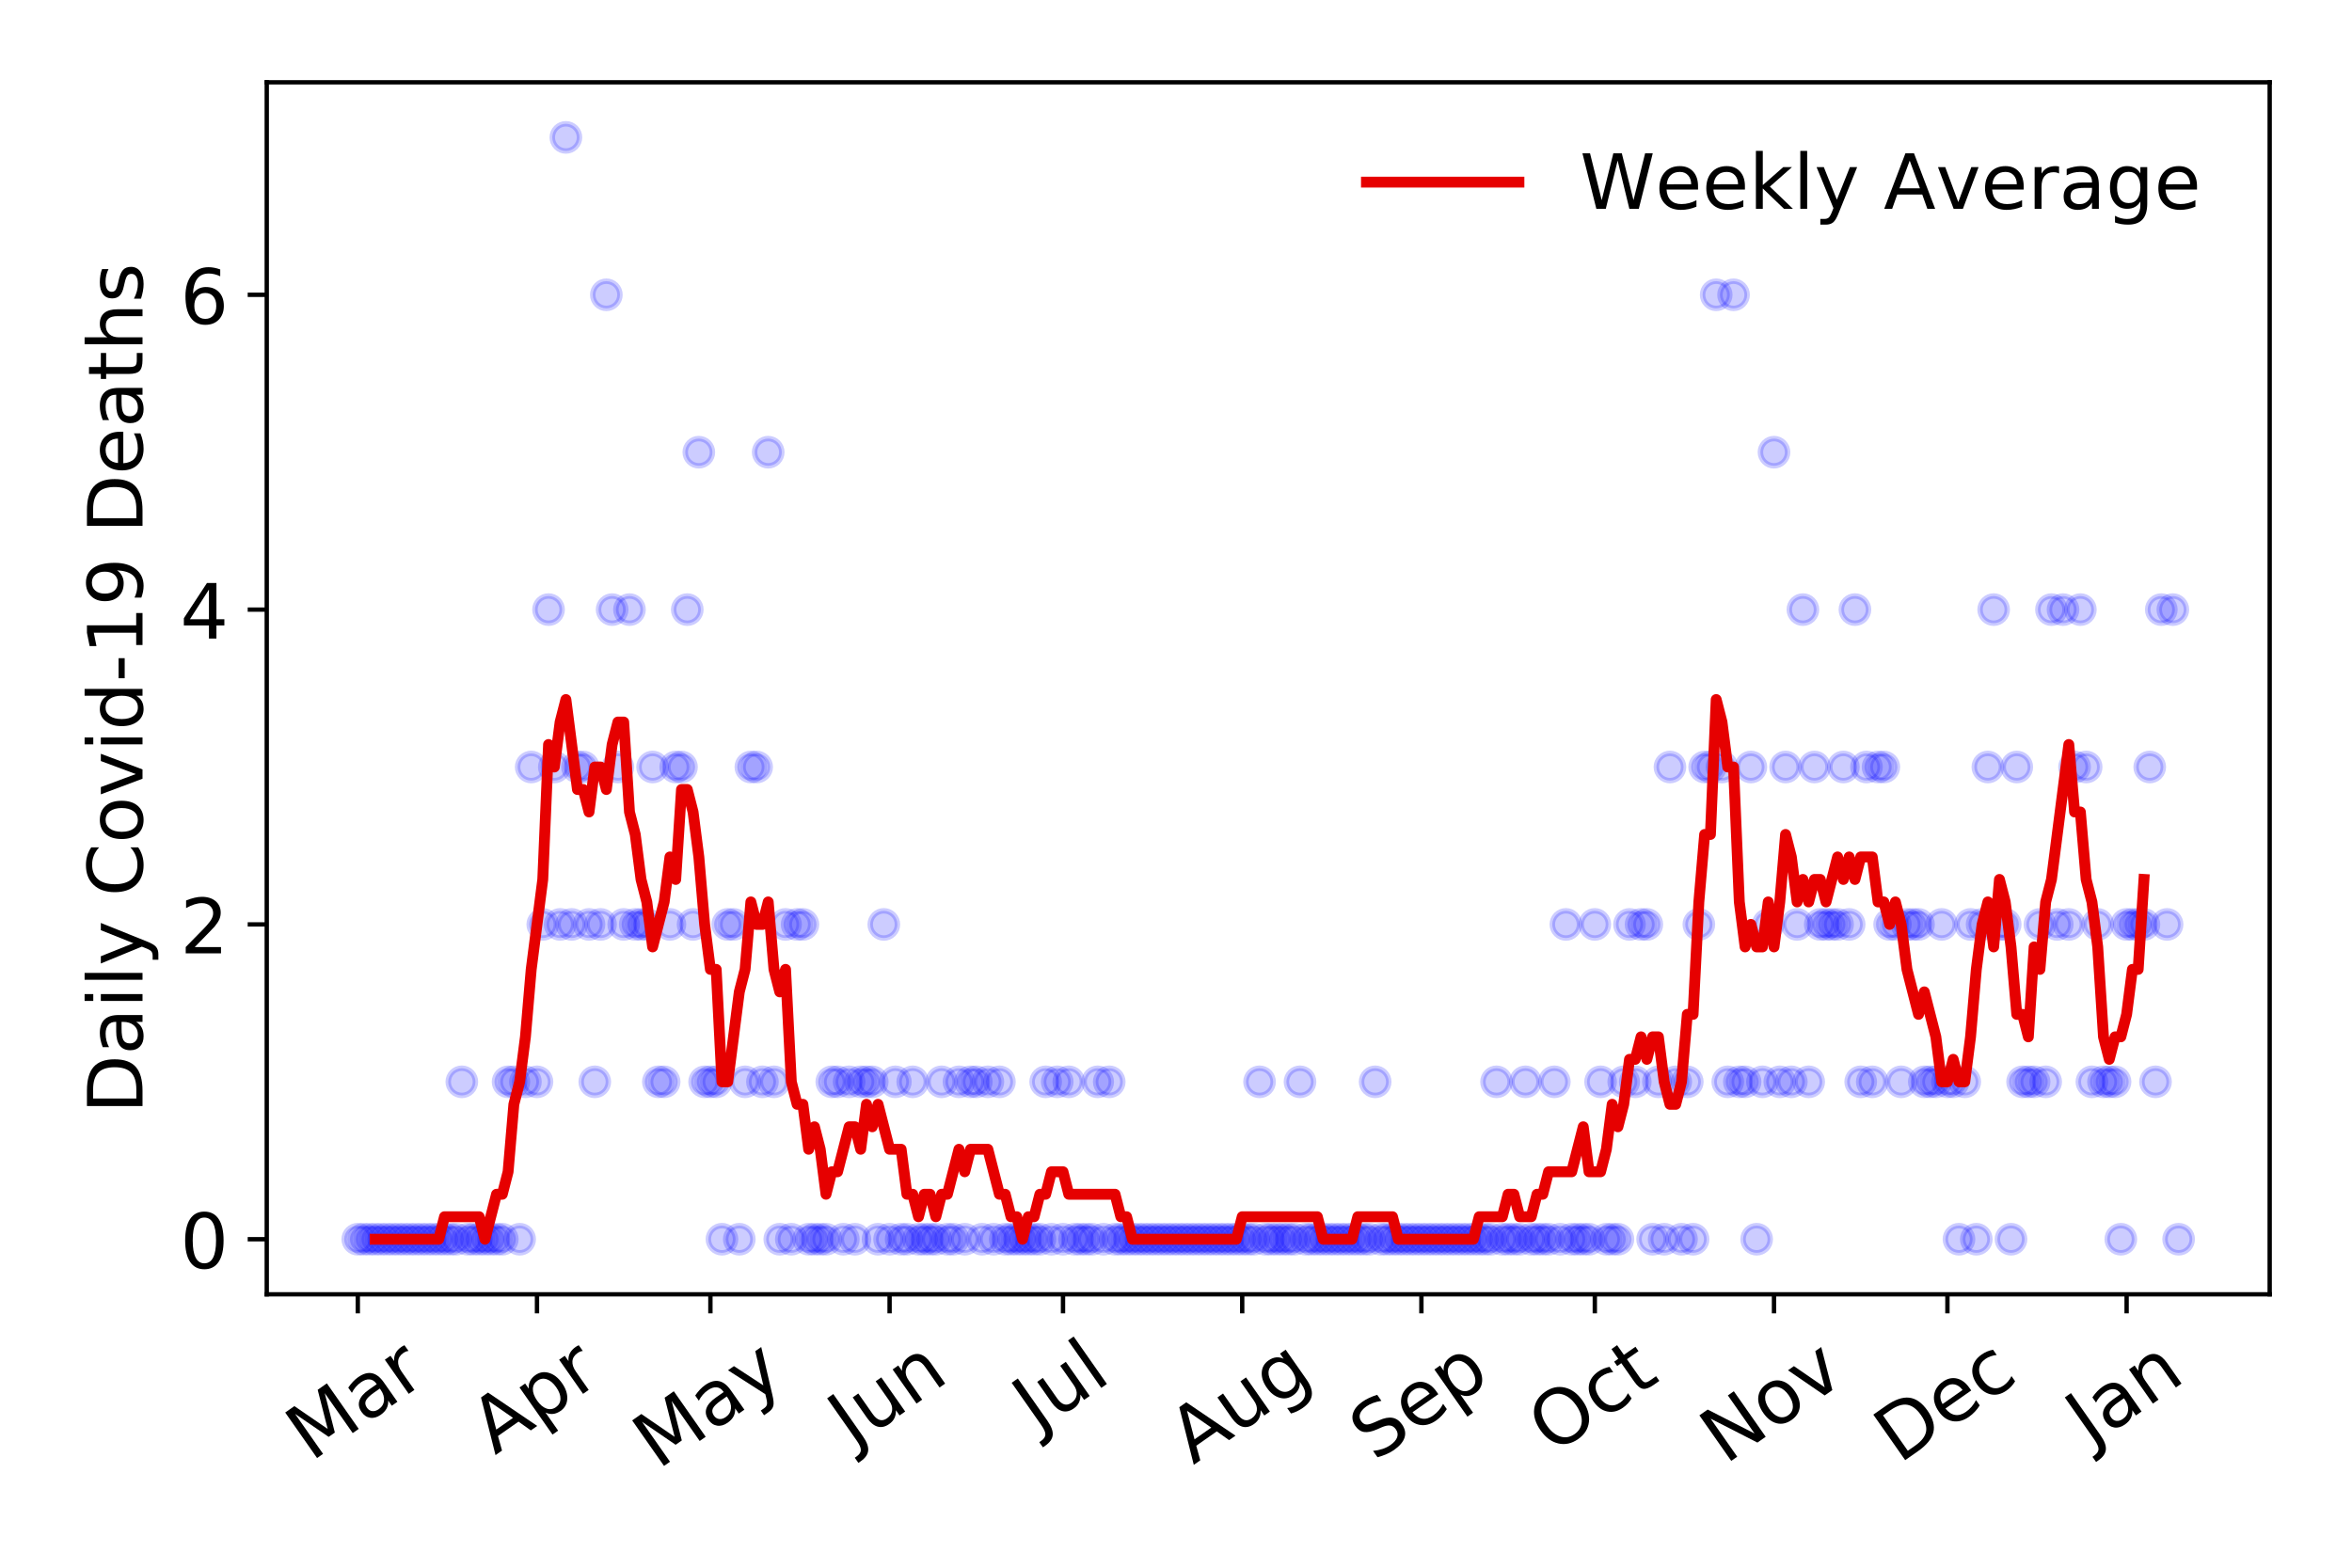 <?xml version="1.0" encoding="utf-8" standalone="no"?>
<!DOCTYPE svg PUBLIC "-//W3C//DTD SVG 1.1//EN"
  "http://www.w3.org/Graphics/SVG/1.1/DTD/svg11.dtd">
<!-- Created with matplotlib (https://matplotlib.org/) -->
<svg height="288pt" version="1.1" viewBox="0 0 432 288" width="432pt" xmlns="http://www.w3.org/2000/svg" xmlns:xlink="http://www.w3.org/1999/xlink">
 <defs>
  <style type="text/css">
*{stroke-linecap:butt;stroke-linejoin:round;}
  </style>
 </defs>
 <g id="figure_1">
  <g id="patch_1">
   <path d="M 0 288 
L 432 288 
L 432 0 
L 0 0 
z
" style="fill:#ffffff;"/>
  </g>
  <g id="axes_1">
   <g id="patch_2">
    <path d="M 48.995 237.778 
L 416.88 237.778 
L 416.88 15.12 
L 48.995 15.12 
z
" style="fill:#ffffff;"/>
   </g>
   <g id="matplotlib.axis_1">
    <g id="xtick_1">
     <g id="line2d_1">
      <defs>
       <path d="M 0 0 
L 0 3.5 
" id="mc7a5c993b1" style="stroke:#000000;stroke-width:0.8;"/>
      </defs>
      <g>
       <use style="stroke:#000000;stroke-width:0.8;" x="65.717" xlink:href="#mc7a5c993b1" y="237.778"/>
      </g>
     </g>
     <g id="text_1">
      <!-- Mar -->
      <defs>
       <path d="M 9.812 72.906 
L 24.516 72.906 
L 43.109 23.297 
L 61.812 72.906 
L 76.516 72.906 
L 76.516 0 
L 66.891 0 
L 66.891 64.016 
L 48.094 14.016 
L 38.188 14.016 
L 19.391 64.016 
L 19.391 0 
L 9.812 0 
z
" id="DejaVuSans-77"/>
       <path d="M 34.281 27.484 
Q 23.391 27.484 19.188 25 
Q 14.984 22.516 14.984 16.5 
Q 14.984 11.719 18.141 8.906 
Q 21.297 6.109 26.703 6.109 
Q 34.188 6.109 38.703 11.406 
Q 43.219 16.703 43.219 25.484 
L 43.219 27.484 
z
M 52.203 31.203 
L 52.203 0 
L 43.219 0 
L 43.219 8.297 
Q 40.141 3.328 35.547 0.953 
Q 30.953 -1.422 24.312 -1.422 
Q 15.922 -1.422 10.953 3.297 
Q 6 8.016 6 15.922 
Q 6 25.141 12.172 29.828 
Q 18.359 34.516 30.609 34.516 
L 43.219 34.516 
L 43.219 35.406 
Q 43.219 41.609 39.141 45 
Q 35.062 48.391 27.688 48.391 
Q 23 48.391 18.547 47.266 
Q 14.109 46.141 10.016 43.891 
L 10.016 52.203 
Q 14.938 54.109 19.578 55.047 
Q 24.219 56 28.609 56 
Q 40.484 56 46.344 49.844 
Q 52.203 43.703 52.203 31.203 
z
" id="DejaVuSans-97"/>
       <path d="M 41.109 46.297 
Q 39.594 47.172 37.812 47.578 
Q 36.031 48 33.891 48 
Q 26.266 48 22.188 43.047 
Q 18.109 38.094 18.109 28.812 
L 18.109 0 
L 9.078 0 
L 9.078 54.688 
L 18.109 54.688 
L 18.109 46.188 
Q 20.953 51.172 25.484 53.578 
Q 30.031 56 36.531 56 
Q 37.453 56 38.578 55.875 
Q 39.703 55.766 41.062 55.516 
z
" id="DejaVuSans-114"/>
      </defs>
      <g transform="translate(57.114 268.643)rotate(-35)scale(0.14 -0.14)">
       <use xlink:href="#DejaVuSans-77"/>
       <use x="86.279" xlink:href="#DejaVuSans-97"/>
       <use x="147.559" xlink:href="#DejaVuSans-114"/>
      </g>
     </g>
    </g>
    <g id="xtick_2">
     <g id="line2d_2">
      <g>
       <use style="stroke:#000000;stroke-width:0.8;" x="98.63" xlink:href="#mc7a5c993b1" y="237.778"/>
      </g>
     </g>
     <g id="text_2">
      <!-- Apr -->
      <defs>
       <path d="M 34.188 63.188 
L 20.797 26.906 
L 47.609 26.906 
z
M 28.609 72.906 
L 39.797 72.906 
L 67.578 0 
L 57.328 0 
L 50.688 18.703 
L 17.828 18.703 
L 11.188 0 
L 0.781 0 
z
" id="DejaVuSans-65"/>
       <path d="M 18.109 8.203 
L 18.109 -20.797 
L 9.078 -20.797 
L 9.078 54.688 
L 18.109 54.688 
L 18.109 46.391 
Q 20.953 51.266 25.266 53.625 
Q 29.594 56 35.594 56 
Q 45.562 56 51.781 48.094 
Q 58.016 40.188 58.016 27.297 
Q 58.016 14.406 51.781 6.484 
Q 45.562 -1.422 35.594 -1.422 
Q 29.594 -1.422 25.266 0.953 
Q 20.953 3.328 18.109 8.203 
z
M 48.688 27.297 
Q 48.688 37.203 44.609 42.844 
Q 40.531 48.484 33.406 48.484 
Q 26.266 48.484 22.188 42.844 
Q 18.109 37.203 18.109 27.297 
Q 18.109 17.391 22.188 11.75 
Q 26.266 6.109 33.406 6.109 
Q 40.531 6.109 44.609 11.75 
Q 48.688 17.391 48.688 27.297 
z
" id="DejaVuSans-112"/>
      </defs>
      <g transform="translate(90.926 267.384)rotate(-35)scale(0.14 -0.14)">
       <use xlink:href="#DejaVuSans-65"/>
       <use x="68.408" xlink:href="#DejaVuSans-112"/>
       <use x="131.885" xlink:href="#DejaVuSans-114"/>
      </g>
     </g>
    </g>
    <g id="xtick_3">
     <g id="line2d_3">
      <g>
       <use style="stroke:#000000;stroke-width:0.8;" x="130.482" xlink:href="#mc7a5c993b1" y="237.778"/>
      </g>
     </g>
     <g id="text_3">
      <!-- May -->
      <defs>
       <path d="M 32.172 -5.078 
Q 28.375 -14.844 24.75 -17.812 
Q 21.141 -20.797 15.094 -20.797 
L 7.906 -20.797 
L 7.906 -13.281 
L 13.188 -13.281 
Q 16.891 -13.281 18.938 -11.516 
Q 21 -9.766 23.484 -3.219 
L 25.094 0.875 
L 2.984 54.688 
L 12.5 54.688 
L 29.594 11.922 
L 46.688 54.688 
L 56.203 54.688 
z
" id="DejaVuSans-121"/>
      </defs>
      <g transform="translate(120.842 270.094)rotate(-35)scale(0.14 -0.14)">
       <use xlink:href="#DejaVuSans-77"/>
       <use x="86.279" xlink:href="#DejaVuSans-97"/>
       <use x="147.559" xlink:href="#DejaVuSans-121"/>
      </g>
     </g>
    </g>
    <g id="xtick_4">
     <g id="line2d_4">
      <g>
       <use style="stroke:#000000;stroke-width:0.8;" x="163.395" xlink:href="#mc7a5c993b1" y="237.778"/>
      </g>
     </g>
     <g id="text_4">
      <!-- Jun -->
      <defs>
       <path d="M 9.812 72.906 
L 19.672 72.906 
L 19.672 5.078 
Q 19.672 -8.109 14.672 -14.062 
Q 9.672 -20.016 -1.422 -20.016 
L -5.172 -20.016 
L -5.172 -11.719 
L -2.094 -11.719 
Q 4.438 -11.719 7.125 -8.047 
Q 9.812 -4.391 9.812 5.078 
z
" id="DejaVuSans-74"/>
       <path d="M 8.5 21.578 
L 8.5 54.688 
L 17.484 54.688 
L 17.484 21.922 
Q 17.484 14.156 20.5 10.266 
Q 23.531 6.391 29.594 6.391 
Q 36.859 6.391 41.078 11.031 
Q 45.312 15.672 45.312 23.688 
L 45.312 54.688 
L 54.297 54.688 
L 54.297 0 
L 45.312 0 
L 45.312 8.406 
Q 42.047 3.422 37.719 1 
Q 33.406 -1.422 27.688 -1.422 
Q 18.266 -1.422 13.375 4.438 
Q 8.5 10.297 8.5 21.578 
z
M 31.109 56 
z
" id="DejaVuSans-117"/>
       <path d="M 54.891 33.016 
L 54.891 0 
L 45.906 0 
L 45.906 32.719 
Q 45.906 40.484 42.875 44.328 
Q 39.844 48.188 33.797 48.188 
Q 26.516 48.188 22.312 43.547 
Q 18.109 38.922 18.109 30.906 
L 18.109 0 
L 9.078 0 
L 9.078 54.688 
L 18.109 54.688 
L 18.109 46.188 
Q 21.344 51.125 25.703 53.562 
Q 30.078 56 35.797 56 
Q 45.219 56 50.047 50.172 
Q 54.891 44.344 54.891 33.016 
z
" id="DejaVuSans-110"/>
      </defs>
      <g transform="translate(156.651 266.039)rotate(-35)scale(0.14 -0.14)">
       <use xlink:href="#DejaVuSans-74"/>
       <use x="29.492" xlink:href="#DejaVuSans-117"/>
       <use x="92.871" xlink:href="#DejaVuSans-110"/>
      </g>
     </g>
    </g>
    <g id="xtick_5">
     <g id="line2d_5">
      <g>
       <use style="stroke:#000000;stroke-width:0.8;" x="195.247" xlink:href="#mc7a5c993b1" y="237.778"/>
      </g>
     </g>
     <g id="text_5">
      <!-- Jul -->
      <defs>
       <path d="M 9.422 75.984 
L 18.406 75.984 
L 18.406 0 
L 9.422 0 
z
" id="DejaVuSans-108"/>
      </defs>
      <g transform="translate(190.544 263.181)rotate(-35)scale(0.14 -0.14)">
       <use xlink:href="#DejaVuSans-74"/>
       <use x="29.492" xlink:href="#DejaVuSans-117"/>
       <use x="92.871" xlink:href="#DejaVuSans-108"/>
      </g>
     </g>
    </g>
    <g id="xtick_6">
     <g id="line2d_6">
      <g>
       <use style="stroke:#000000;stroke-width:0.8;" x="228.16" xlink:href="#mc7a5c993b1" y="237.778"/>
      </g>
     </g>
     <g id="text_6">
      <!-- Aug -->
      <defs>
       <path d="M 45.406 27.984 
Q 45.406 37.75 41.375 43.109 
Q 37.359 48.484 30.078 48.484 
Q 22.859 48.484 18.828 43.109 
Q 14.797 37.75 14.797 27.984 
Q 14.797 18.266 18.828 12.891 
Q 22.859 7.516 30.078 7.516 
Q 37.359 7.516 41.375 12.891 
Q 45.406 18.266 45.406 27.984 
z
M 54.391 6.781 
Q 54.391 -7.172 48.188 -13.984 
Q 42 -20.797 29.203 -20.797 
Q 24.469 -20.797 20.266 -20.094 
Q 16.062 -19.391 12.109 -17.922 
L 12.109 -9.188 
Q 16.062 -11.328 19.922 -12.344 
Q 23.781 -13.375 27.781 -13.375 
Q 36.625 -13.375 41.016 -8.766 
Q 45.406 -4.156 45.406 5.172 
L 45.406 9.625 
Q 42.625 4.781 38.281 2.391 
Q 33.938 0 27.875 0 
Q 17.828 0 11.672 7.656 
Q 5.516 15.328 5.516 27.984 
Q 5.516 40.672 11.672 48.328 
Q 17.828 56 27.875 56 
Q 33.938 56 38.281 53.609 
Q 42.625 51.219 45.406 46.391 
L 45.406 54.688 
L 54.391 54.688 
z
" id="DejaVuSans-103"/>
      </defs>
      <g transform="translate(219.179 269.172)rotate(-35)scale(0.14 -0.14)">
       <use xlink:href="#DejaVuSans-65"/>
       <use x="68.408" xlink:href="#DejaVuSans-117"/>
       <use x="131.787" xlink:href="#DejaVuSans-103"/>
      </g>
     </g>
    </g>
    <g id="xtick_7">
     <g id="line2d_7">
      <g>
       <use style="stroke:#000000;stroke-width:0.8;" x="261.073" xlink:href="#mc7a5c993b1" y="237.778"/>
      </g>
     </g>
     <g id="text_7">
      <!-- Sep -->
      <defs>
       <path d="M 53.516 70.516 
L 53.516 60.891 
Q 47.906 63.578 42.922 64.891 
Q 37.938 66.219 33.297 66.219 
Q 25.25 66.219 20.875 63.094 
Q 16.5 59.969 16.5 54.203 
Q 16.5 49.359 19.406 46.891 
Q 22.312 44.438 30.422 42.922 
L 36.375 41.703 
Q 47.406 39.594 52.656 34.297 
Q 57.906 29 57.906 20.125 
Q 57.906 9.516 50.797 4.047 
Q 43.703 -1.422 29.984 -1.422 
Q 24.812 -1.422 18.969 -0.25 
Q 13.141 0.922 6.891 3.219 
L 6.891 13.375 
Q 12.891 10.016 18.656 8.297 
Q 24.422 6.594 29.984 6.594 
Q 38.422 6.594 43.016 9.906 
Q 47.609 13.234 47.609 19.391 
Q 47.609 24.75 44.312 27.781 
Q 41.016 30.812 33.5 32.328 
L 27.484 33.5 
Q 16.453 35.688 11.516 40.375 
Q 6.594 45.062 6.594 53.422 
Q 6.594 63.094 13.406 68.656 
Q 20.219 74.219 32.172 74.219 
Q 37.312 74.219 42.625 73.281 
Q 47.953 72.359 53.516 70.516 
z
" id="DejaVuSans-83"/>
       <path d="M 56.203 29.594 
L 56.203 25.203 
L 14.891 25.203 
Q 15.484 15.922 20.484 11.062 
Q 25.484 6.203 34.422 6.203 
Q 39.594 6.203 44.453 7.469 
Q 49.312 8.734 54.109 11.281 
L 54.109 2.781 
Q 49.266 0.734 44.188 -0.344 
Q 39.109 -1.422 33.891 -1.422 
Q 20.797 -1.422 13.156 6.188 
Q 5.516 13.812 5.516 26.812 
Q 5.516 40.234 12.766 48.109 
Q 20.016 56 32.328 56 
Q 43.359 56 49.781 48.891 
Q 56.203 41.797 56.203 29.594 
z
M 47.219 32.234 
Q 47.125 39.594 43.094 43.984 
Q 39.062 48.391 32.422 48.391 
Q 24.906 48.391 20.391 44.141 
Q 15.875 39.891 15.188 32.172 
z
" id="DejaVuSans-101"/>
      </defs>
      <g transform="translate(252.48 268.629)rotate(-35)scale(0.14 -0.14)">
       <use xlink:href="#DejaVuSans-83"/>
       <use x="63.477" xlink:href="#DejaVuSans-101"/>
       <use x="125" xlink:href="#DejaVuSans-112"/>
      </g>
     </g>
    </g>
    <g id="xtick_8">
     <g id="line2d_8">
      <g>
       <use style="stroke:#000000;stroke-width:0.8;" x="292.925" xlink:href="#mc7a5c993b1" y="237.778"/>
      </g>
     </g>
     <g id="text_8">
      <!-- Oct -->
      <defs>
       <path d="M 39.406 66.219 
Q 28.656 66.219 22.328 58.203 
Q 16.016 50.203 16.016 36.375 
Q 16.016 22.609 22.328 14.594 
Q 28.656 6.594 39.406 6.594 
Q 50.141 6.594 56.422 14.594 
Q 62.703 22.609 62.703 36.375 
Q 62.703 50.203 56.422 58.203 
Q 50.141 66.219 39.406 66.219 
z
M 39.406 74.219 
Q 54.734 74.219 63.906 63.938 
Q 73.094 53.656 73.094 36.375 
Q 73.094 19.141 63.906 8.859 
Q 54.734 -1.422 39.406 -1.422 
Q 24.031 -1.422 14.812 8.828 
Q 5.609 19.094 5.609 36.375 
Q 5.609 53.656 14.812 63.938 
Q 24.031 74.219 39.406 74.219 
z
" id="DejaVuSans-79"/>
       <path d="M 48.781 52.594 
L 48.781 44.188 
Q 44.969 46.297 41.141 47.344 
Q 37.312 48.391 33.406 48.391 
Q 24.656 48.391 19.812 42.844 
Q 14.984 37.312 14.984 27.297 
Q 14.984 17.281 19.812 11.734 
Q 24.656 6.203 33.406 6.203 
Q 37.312 6.203 41.141 7.25 
Q 44.969 8.297 48.781 10.406 
L 48.781 2.094 
Q 45.016 0.344 40.984 -0.531 
Q 36.969 -1.422 32.422 -1.422 
Q 20.062 -1.422 12.781 6.344 
Q 5.516 14.109 5.516 27.297 
Q 5.516 40.672 12.859 48.328 
Q 20.219 56 33.016 56 
Q 37.156 56 41.109 55.141 
Q 45.062 54.297 48.781 52.594 
z
" id="DejaVuSans-99"/>
       <path d="M 18.312 70.219 
L 18.312 54.688 
L 36.812 54.688 
L 36.812 47.703 
L 18.312 47.703 
L 18.312 18.016 
Q 18.312 11.328 20.141 9.422 
Q 21.969 7.516 27.594 7.516 
L 36.812 7.516 
L 36.812 0 
L 27.594 0 
Q 17.188 0 13.234 3.875 
Q 9.281 7.766 9.281 18.016 
L 9.281 47.703 
L 2.688 47.703 
L 2.688 54.688 
L 9.281 54.688 
L 9.281 70.219 
z
" id="DejaVuSans-116"/>
      </defs>
      <g transform="translate(285.226 267.377)rotate(-35)scale(0.14 -0.14)">
       <use xlink:href="#DejaVuSans-79"/>
       <use x="78.711" xlink:href="#DejaVuSans-99"/>
       <use x="133.691" xlink:href="#DejaVuSans-116"/>
      </g>
     </g>
    </g>
    <g id="xtick_9">
     <g id="line2d_9">
      <g>
       <use style="stroke:#000000;stroke-width:0.8;" x="325.838" xlink:href="#mc7a5c993b1" y="237.778"/>
      </g>
     </g>
     <g id="text_9">
      <!-- Nov -->
      <defs>
       <path d="M 9.812 72.906 
L 23.094 72.906 
L 55.422 11.922 
L 55.422 72.906 
L 64.984 72.906 
L 64.984 0 
L 51.703 0 
L 19.391 60.984 
L 19.391 0 
L 9.812 0 
z
" id="DejaVuSans-78"/>
       <path d="M 30.609 48.391 
Q 23.391 48.391 19.188 42.75 
Q 14.984 37.109 14.984 27.297 
Q 14.984 17.484 19.156 11.844 
Q 23.344 6.203 30.609 6.203 
Q 37.797 6.203 41.984 11.859 
Q 46.188 17.531 46.188 27.297 
Q 46.188 37.016 41.984 42.703 
Q 37.797 48.391 30.609 48.391 
z
M 30.609 56 
Q 42.328 56 49.016 48.375 
Q 55.719 40.766 55.719 27.297 
Q 55.719 13.875 49.016 6.219 
Q 42.328 -1.422 30.609 -1.422 
Q 18.844 -1.422 12.172 6.219 
Q 5.516 13.875 5.516 27.297 
Q 5.516 40.766 12.172 48.375 
Q 18.844 56 30.609 56 
z
" id="DejaVuSans-111"/>
       <path d="M 2.984 54.688 
L 12.5 54.688 
L 29.594 8.797 
L 46.688 54.688 
L 56.203 54.688 
L 35.688 0 
L 23.484 0 
z
" id="DejaVuSans-118"/>
      </defs>
      <g transform="translate(316.861 269.166)rotate(-35)scale(0.14 -0.14)">
       <use xlink:href="#DejaVuSans-78"/>
       <use x="74.805" xlink:href="#DejaVuSans-111"/>
       <use x="135.986" xlink:href="#DejaVuSans-118"/>
      </g>
     </g>
    </g>
    <g id="xtick_10">
     <g id="line2d_10">
      <g>
       <use style="stroke:#000000;stroke-width:0.8;" x="357.689" xlink:href="#mc7a5c993b1" y="237.778"/>
      </g>
     </g>
     <g id="text_10">
      <!-- Dec -->
      <defs>
       <path d="M 19.672 64.797 
L 19.672 8.109 
L 31.594 8.109 
Q 46.688 8.109 53.688 14.938 
Q 60.688 21.781 60.688 36.531 
Q 60.688 51.172 53.688 57.984 
Q 46.688 64.797 31.594 64.797 
z
M 9.812 72.906 
L 30.078 72.906 
Q 51.266 72.906 61.172 64.094 
Q 71.094 55.281 71.094 36.531 
Q 71.094 17.672 61.125 8.828 
Q 51.172 0 30.078 0 
L 9.812 0 
z
" id="DejaVuSans-68"/>
      </defs>
      <g transform="translate(348.809 269.032)rotate(-35)scale(0.14 -0.14)">
       <use xlink:href="#DejaVuSans-68"/>
       <use x="77.002" xlink:href="#DejaVuSans-101"/>
       <use x="138.525" xlink:href="#DejaVuSans-99"/>
      </g>
     </g>
    </g>
    <g id="xtick_11">
     <g id="line2d_11">
      <g>
       <use style="stroke:#000000;stroke-width:0.8;" x="390.603" xlink:href="#mc7a5c993b1" y="237.778"/>
      </g>
     </g>
     <g id="text_11">
      <!-- Jan -->
      <g transform="translate(383.979 265.871)rotate(-35)scale(0.14 -0.14)">
       <use xlink:href="#DejaVuSans-74"/>
       <use x="29.492" xlink:href="#DejaVuSans-97"/>
       <use x="90.771" xlink:href="#DejaVuSans-110"/>
      </g>
     </g>
    </g>
   </g>
   <g id="matplotlib.axis_2">
    <g id="ytick_1">
     <g id="line2d_12">
      <defs>
       <path d="M 0 0 
L -3.5 0 
" id="macd3cf6683" style="stroke:#000000;stroke-width:0.8;"/>
      </defs>
      <g>
       <use style="stroke:#000000;stroke-width:0.8;" x="48.995" xlink:href="#macd3cf6683" y="227.657"/>
      </g>
     </g>
     <g id="text_12">
      <!-- 0 -->
      <defs>
       <path d="M 31.781 66.406 
Q 24.172 66.406 20.328 58.906 
Q 16.5 51.422 16.5 36.375 
Q 16.5 21.391 20.328 13.891 
Q 24.172 6.391 31.781 6.391 
Q 39.453 6.391 43.281 13.891 
Q 47.125 21.391 47.125 36.375 
Q 47.125 51.422 43.281 58.906 
Q 39.453 66.406 31.781 66.406 
z
M 31.781 74.219 
Q 44.047 74.219 50.516 64.516 
Q 56.984 54.828 56.984 36.375 
Q 56.984 17.969 50.516 8.266 
Q 44.047 -1.422 31.781 -1.422 
Q 19.531 -1.422 13.062 8.266 
Q 6.594 17.969 6.594 36.375 
Q 6.594 54.828 13.062 64.516 
Q 19.531 74.219 31.781 74.219 
z
" id="DejaVuSans-48"/>
      </defs>
      <g transform="translate(33.087 232.976)scale(0.14 -0.14)">
       <use xlink:href="#DejaVuSans-48"/>
      </g>
     </g>
    </g>
    <g id="ytick_2">
     <g id="line2d_13">
      <g>
       <use style="stroke:#000000;stroke-width:0.8;" x="48.995" xlink:href="#macd3cf6683" y="169.824"/>
      </g>
     </g>
     <g id="text_13">
      <!-- 2 -->
      <defs>
       <path d="M 19.188 8.297 
L 53.609 8.297 
L 53.609 0 
L 7.328 0 
L 7.328 8.297 
Q 12.938 14.109 22.625 23.891 
Q 32.328 33.688 34.812 36.531 
Q 39.547 41.844 41.422 45.531 
Q 43.312 49.219 43.312 52.781 
Q 43.312 58.594 39.234 62.25 
Q 35.156 65.922 28.609 65.922 
Q 23.969 65.922 18.812 64.312 
Q 13.672 62.703 7.812 59.422 
L 7.812 69.391 
Q 13.766 71.781 18.938 73 
Q 24.125 74.219 28.422 74.219 
Q 39.75 74.219 46.484 68.547 
Q 53.219 62.891 53.219 53.422 
Q 53.219 48.922 51.531 44.891 
Q 49.859 40.875 45.406 35.406 
Q 44.188 33.984 37.641 27.219 
Q 31.109 20.453 19.188 8.297 
z
" id="DejaVuSans-50"/>
      </defs>
      <g transform="translate(33.087 175.143)scale(0.14 -0.14)">
       <use xlink:href="#DejaVuSans-50"/>
      </g>
     </g>
    </g>
    <g id="ytick_3">
     <g id="line2d_14">
      <g>
       <use style="stroke:#000000;stroke-width:0.8;" x="48.995" xlink:href="#macd3cf6683" y="111.991"/>
      </g>
     </g>
     <g id="text_14">
      <!-- 4 -->
      <defs>
       <path d="M 37.797 64.312 
L 12.891 25.391 
L 37.797 25.391 
z
M 35.203 72.906 
L 47.609 72.906 
L 47.609 25.391 
L 58.016 25.391 
L 58.016 17.188 
L 47.609 17.188 
L 47.609 0 
L 37.797 0 
L 37.797 17.188 
L 4.891 17.188 
L 4.891 26.703 
z
" id="DejaVuSans-52"/>
      </defs>
      <g transform="translate(33.087 117.31)scale(0.14 -0.14)">
       <use xlink:href="#DejaVuSans-52"/>
      </g>
     </g>
    </g>
    <g id="ytick_4">
     <g id="line2d_15">
      <g>
       <use style="stroke:#000000;stroke-width:0.8;" x="48.995" xlink:href="#macd3cf6683" y="54.157"/>
      </g>
     </g>
     <g id="text_15">
      <!-- 6 -->
      <defs>
       <path d="M 33.016 40.375 
Q 26.375 40.375 22.484 35.828 
Q 18.609 31.297 18.609 23.391 
Q 18.609 15.531 22.484 10.953 
Q 26.375 6.391 33.016 6.391 
Q 39.656 6.391 43.531 10.953 
Q 47.406 15.531 47.406 23.391 
Q 47.406 31.297 43.531 35.828 
Q 39.656 40.375 33.016 40.375 
z
M 52.594 71.297 
L 52.594 62.312 
Q 48.875 64.062 45.094 64.984 
Q 41.312 65.922 37.594 65.922 
Q 27.828 65.922 22.672 59.328 
Q 17.531 52.734 16.797 39.406 
Q 19.672 43.656 24.016 45.922 
Q 28.375 48.188 33.594 48.188 
Q 44.578 48.188 50.953 41.516 
Q 57.328 34.859 57.328 23.391 
Q 57.328 12.156 50.688 5.359 
Q 44.047 -1.422 33.016 -1.422 
Q 20.359 -1.422 13.672 8.266 
Q 6.984 17.969 6.984 36.375 
Q 6.984 53.656 15.188 63.938 
Q 23.391 74.219 37.203 74.219 
Q 40.922 74.219 44.703 73.484 
Q 48.484 72.75 52.594 71.297 
z
" id="DejaVuSans-54"/>
      </defs>
      <g transform="translate(33.087 59.476)scale(0.14 -0.14)">
       <use xlink:href="#DejaVuSans-54"/>
      </g>
     </g>
    </g>
    <g id="text_16">
     <!-- Daily Covid-19 Deaths -->
     <defs>
      <path d="M 9.422 54.688 
L 18.406 54.688 
L 18.406 0 
L 9.422 0 
z
M 9.422 75.984 
L 18.406 75.984 
L 18.406 64.594 
L 9.422 64.594 
z
" id="DejaVuSans-105"/>
      <path id="DejaVuSans-32"/>
      <path d="M 64.406 67.281 
L 64.406 56.891 
Q 59.422 61.531 53.781 63.812 
Q 48.141 66.109 41.797 66.109 
Q 29.297 66.109 22.656 58.469 
Q 16.016 50.828 16.016 36.375 
Q 16.016 21.969 22.656 14.328 
Q 29.297 6.688 41.797 6.688 
Q 48.141 6.688 53.781 8.984 
Q 59.422 11.281 64.406 15.922 
L 64.406 5.609 
Q 59.234 2.094 53.438 0.328 
Q 47.656 -1.422 41.219 -1.422 
Q 24.656 -1.422 15.125 8.703 
Q 5.609 18.844 5.609 36.375 
Q 5.609 53.953 15.125 64.078 
Q 24.656 74.219 41.219 74.219 
Q 47.75 74.219 53.531 72.484 
Q 59.328 70.75 64.406 67.281 
z
" id="DejaVuSans-67"/>
      <path d="M 45.406 46.391 
L 45.406 75.984 
L 54.391 75.984 
L 54.391 0 
L 45.406 0 
L 45.406 8.203 
Q 42.578 3.328 38.25 0.953 
Q 33.938 -1.422 27.875 -1.422 
Q 17.969 -1.422 11.734 6.484 
Q 5.516 14.406 5.516 27.297 
Q 5.516 40.188 11.734 48.094 
Q 17.969 56 27.875 56 
Q 33.938 56 38.25 53.625 
Q 42.578 51.266 45.406 46.391 
z
M 14.797 27.297 
Q 14.797 17.391 18.875 11.75 
Q 22.953 6.109 30.078 6.109 
Q 37.203 6.109 41.297 11.75 
Q 45.406 17.391 45.406 27.297 
Q 45.406 37.203 41.297 42.844 
Q 37.203 48.484 30.078 48.484 
Q 22.953 48.484 18.875 42.844 
Q 14.797 37.203 14.797 27.297 
z
" id="DejaVuSans-100"/>
      <path d="M 4.891 31.391 
L 31.203 31.391 
L 31.203 23.391 
L 4.891 23.391 
z
" id="DejaVuSans-45"/>
      <path d="M 12.406 8.297 
L 28.516 8.297 
L 28.516 63.922 
L 10.984 60.406 
L 10.984 69.391 
L 28.422 72.906 
L 38.281 72.906 
L 38.281 8.297 
L 54.391 8.297 
L 54.391 0 
L 12.406 0 
z
" id="DejaVuSans-49"/>
      <path d="M 10.984 1.516 
L 10.984 10.5 
Q 14.703 8.734 18.5 7.812 
Q 22.312 6.891 25.984 6.891 
Q 35.75 6.891 40.891 13.453 
Q 46.047 20.016 46.781 33.406 
Q 43.953 29.203 39.594 26.953 
Q 35.25 24.703 29.984 24.703 
Q 19.047 24.703 12.672 31.312 
Q 6.297 37.938 6.297 49.422 
Q 6.297 60.641 12.938 67.422 
Q 19.578 74.219 30.609 74.219 
Q 43.266 74.219 49.922 64.516 
Q 56.594 54.828 56.594 36.375 
Q 56.594 19.141 48.406 8.859 
Q 40.234 -1.422 26.422 -1.422 
Q 22.703 -1.422 18.891 -0.688 
Q 15.094 0.047 10.984 1.516 
z
M 30.609 32.422 
Q 37.25 32.422 41.125 36.953 
Q 45.016 41.5 45.016 49.422 
Q 45.016 57.281 41.125 61.844 
Q 37.25 66.406 30.609 66.406 
Q 23.969 66.406 20.094 61.844 
Q 16.219 57.281 16.219 49.422 
Q 16.219 41.5 20.094 36.953 
Q 23.969 32.422 30.609 32.422 
z
" id="DejaVuSans-57"/>
      <path d="M 54.891 33.016 
L 54.891 0 
L 45.906 0 
L 45.906 32.719 
Q 45.906 40.484 42.875 44.328 
Q 39.844 48.188 33.797 48.188 
Q 26.516 48.188 22.312 43.547 
Q 18.109 38.922 18.109 30.906 
L 18.109 0 
L 9.078 0 
L 9.078 75.984 
L 18.109 75.984 
L 18.109 46.188 
Q 21.344 51.125 25.703 53.562 
Q 30.078 56 35.797 56 
Q 45.219 56 50.047 50.172 
Q 54.891 44.344 54.891 33.016 
z
" id="DejaVuSans-104"/>
      <path d="M 44.281 53.078 
L 44.281 44.578 
Q 40.484 46.531 36.375 47.5 
Q 32.281 48.484 27.875 48.484 
Q 21.188 48.484 17.844 46.438 
Q 14.5 44.391 14.5 40.281 
Q 14.5 37.156 16.891 35.375 
Q 19.281 33.594 26.516 31.984 
L 29.594 31.297 
Q 39.156 29.25 43.188 25.516 
Q 47.219 21.781 47.219 15.094 
Q 47.219 7.469 41.188 3.016 
Q 35.156 -1.422 24.609 -1.422 
Q 20.219 -1.422 15.453 -0.562 
Q 10.688 0.297 5.422 2 
L 5.422 11.281 
Q 10.406 8.688 15.234 7.391 
Q 20.062 6.109 24.812 6.109 
Q 31.156 6.109 34.562 8.281 
Q 37.984 10.453 37.984 14.406 
Q 37.984 18.062 35.516 20.016 
Q 33.062 21.969 24.703 23.781 
L 21.578 24.516 
Q 13.234 26.266 9.516 29.906 
Q 5.812 33.547 5.812 39.891 
Q 5.812 47.609 11.281 51.797 
Q 16.75 56 26.812 56 
Q 31.781 56 36.172 55.266 
Q 40.578 54.547 44.281 53.078 
z
" id="DejaVuSans-115"/>
     </defs>
     <g transform="translate(26.176 204.56)rotate(-90)scale(0.14 -0.14)">
      <use xlink:href="#DejaVuSans-68"/>
      <use x="77.002" xlink:href="#DejaVuSans-97"/>
      <use x="138.281" xlink:href="#DejaVuSans-105"/>
      <use x="166.064" xlink:href="#DejaVuSans-108"/>
      <use x="193.848" xlink:href="#DejaVuSans-121"/>
      <use x="253.027" xlink:href="#DejaVuSans-32"/>
      <use x="284.814" xlink:href="#DejaVuSans-67"/>
      <use x="354.639" xlink:href="#DejaVuSans-111"/>
      <use x="415.82" xlink:href="#DejaVuSans-118"/>
      <use x="475" xlink:href="#DejaVuSans-105"/>
      <use x="502.783" xlink:href="#DejaVuSans-100"/>
      <use x="566.26" xlink:href="#DejaVuSans-45"/>
      <use x="602.344" xlink:href="#DejaVuSans-49"/>
      <use x="665.967" xlink:href="#DejaVuSans-57"/>
      <use x="729.59" xlink:href="#DejaVuSans-32"/>
      <use x="761.377" xlink:href="#DejaVuSans-68"/>
      <use x="838.379" xlink:href="#DejaVuSans-101"/>
      <use x="899.902" xlink:href="#DejaVuSans-97"/>
      <use x="961.182" xlink:href="#DejaVuSans-116"/>
      <use x="1000.391" xlink:href="#DejaVuSans-104"/>
      <use x="1063.77" xlink:href="#DejaVuSans-115"/>
     </g>
    </g>
   </g>
   <g id="line2d_16">
    <defs>
     <path d="M 0 2.5 
C 0.663 2.5 1.299 2.237 1.768 1.768 
C 2.237 1.299 2.5 0.663 2.5 0 
C 2.5 -0.663 2.237 -1.299 1.768 -1.768 
C 1.299 -2.237 0.663 -2.5 0 -2.5 
C -0.663 -2.5 -1.299 -2.237 -1.768 -1.768 
C -2.237 -1.299 -2.5 -0.663 -2.5 0 
C -2.5 0.663 -2.237 1.299 -1.768 1.768 
C -1.299 2.237 -0.663 2.5 0 2.5 
z
" id="m8fcbbb886a" style="stroke:#0000ff;stroke-opacity:0.2;"/>
    </defs>
    <g clip-path="url(#p6c21c0bc7d)">
     <use style="fill:#0000ff;fill-opacity:0.2;stroke:#0000ff;stroke-opacity:0.2;" x="65.717" xlink:href="#m8fcbbb886a" y="227.657"/>
     <use style="fill:#0000ff;fill-opacity:0.2;stroke:#0000ff;stroke-opacity:0.2;" x="66.779" xlink:href="#m8fcbbb886a" y="227.657"/>
     <use style="fill:#0000ff;fill-opacity:0.2;stroke:#0000ff;stroke-opacity:0.2;" x="67.84" xlink:href="#m8fcbbb886a" y="227.657"/>
     <use style="fill:#0000ff;fill-opacity:0.2;stroke:#0000ff;stroke-opacity:0.2;" x="68.902" xlink:href="#m8fcbbb886a" y="227.657"/>
     <use style="fill:#0000ff;fill-opacity:0.2;stroke:#0000ff;stroke-opacity:0.2;" x="69.964" xlink:href="#m8fcbbb886a" y="227.657"/>
     <use style="fill:#0000ff;fill-opacity:0.2;stroke:#0000ff;stroke-opacity:0.2;" x="71.026" xlink:href="#m8fcbbb886a" y="227.657"/>
     <use style="fill:#0000ff;fill-opacity:0.2;stroke:#0000ff;stroke-opacity:0.2;" x="72.087" xlink:href="#m8fcbbb886a" y="227.657"/>
     <use style="fill:#0000ff;fill-opacity:0.2;stroke:#0000ff;stroke-opacity:0.2;" x="73.149" xlink:href="#m8fcbbb886a" y="227.657"/>
     <use style="fill:#0000ff;fill-opacity:0.2;stroke:#0000ff;stroke-opacity:0.2;" x="74.211" xlink:href="#m8fcbbb886a" y="227.657"/>
     <use style="fill:#0000ff;fill-opacity:0.2;stroke:#0000ff;stroke-opacity:0.2;" x="75.272" xlink:href="#m8fcbbb886a" y="227.657"/>
     <use style="fill:#0000ff;fill-opacity:0.2;stroke:#0000ff;stroke-opacity:0.2;" x="76.334" xlink:href="#m8fcbbb886a" y="227.657"/>
     <use style="fill:#0000ff;fill-opacity:0.2;stroke:#0000ff;stroke-opacity:0.2;" x="77.396" xlink:href="#m8fcbbb886a" y="227.657"/>
     <use style="fill:#0000ff;fill-opacity:0.2;stroke:#0000ff;stroke-opacity:0.2;" x="78.458" xlink:href="#m8fcbbb886a" y="227.657"/>
     <use style="fill:#0000ff;fill-opacity:0.2;stroke:#0000ff;stroke-opacity:0.2;" x="79.519" xlink:href="#m8fcbbb886a" y="227.657"/>
     <use style="fill:#0000ff;fill-opacity:0.2;stroke:#0000ff;stroke-opacity:0.2;" x="80.581" xlink:href="#m8fcbbb886a" y="227.657"/>
     <use style="fill:#0000ff;fill-opacity:0.2;stroke:#0000ff;stroke-opacity:0.2;" x="81.643" xlink:href="#m8fcbbb886a" y="227.657"/>
     <use style="fill:#0000ff;fill-opacity:0.2;stroke:#0000ff;stroke-opacity:0.2;" x="82.705" xlink:href="#m8fcbbb886a" y="227.657"/>
     <use style="fill:#0000ff;fill-opacity:0.2;stroke:#0000ff;stroke-opacity:0.2;" x="83.766" xlink:href="#m8fcbbb886a" y="227.657"/>
     <use style="fill:#0000ff;fill-opacity:0.2;stroke:#0000ff;stroke-opacity:0.2;" x="84.828" xlink:href="#m8fcbbb886a" y="198.741"/>
     <use style="fill:#0000ff;fill-opacity:0.2;stroke:#0000ff;stroke-opacity:0.2;" x="85.89" xlink:href="#m8fcbbb886a" y="227.657"/>
     <use style="fill:#0000ff;fill-opacity:0.2;stroke:#0000ff;stroke-opacity:0.2;" x="86.951" xlink:href="#m8fcbbb886a" y="227.657"/>
     <use style="fill:#0000ff;fill-opacity:0.2;stroke:#0000ff;stroke-opacity:0.2;" x="88.013" xlink:href="#m8fcbbb886a" y="227.657"/>
     <use style="fill:#0000ff;fill-opacity:0.2;stroke:#0000ff;stroke-opacity:0.2;" x="89.075" xlink:href="#m8fcbbb886a" y="227.657"/>
     <use style="fill:#0000ff;fill-opacity:0.2;stroke:#0000ff;stroke-opacity:0.2;" x="90.137" xlink:href="#m8fcbbb886a" y="227.657"/>
     <use style="fill:#0000ff;fill-opacity:0.2;stroke:#0000ff;stroke-opacity:0.2;" x="91.198" xlink:href="#m8fcbbb886a" y="227.657"/>
     <use style="fill:#0000ff;fill-opacity:0.2;stroke:#0000ff;stroke-opacity:0.2;" x="92.26" xlink:href="#m8fcbbb886a" y="227.657"/>
     <use style="fill:#0000ff;fill-opacity:0.2;stroke:#0000ff;stroke-opacity:0.2;" x="93.322" xlink:href="#m8fcbbb886a" y="198.741"/>
     <use style="fill:#0000ff;fill-opacity:0.2;stroke:#0000ff;stroke-opacity:0.2;" x="94.383" xlink:href="#m8fcbbb886a" y="198.741"/>
     <use style="fill:#0000ff;fill-opacity:0.2;stroke:#0000ff;stroke-opacity:0.2;" x="95.445" xlink:href="#m8fcbbb886a" y="227.657"/>
     <use style="fill:#0000ff;fill-opacity:0.2;stroke:#0000ff;stroke-opacity:0.2;" x="96.507" xlink:href="#m8fcbbb886a" y="198.741"/>
     <use style="fill:#0000ff;fill-opacity:0.2;stroke:#0000ff;stroke-opacity:0.2;" x="97.569" xlink:href="#m8fcbbb886a" y="140.907"/>
     <use style="fill:#0000ff;fill-opacity:0.2;stroke:#0000ff;stroke-opacity:0.2;" x="98.63" xlink:href="#m8fcbbb886a" y="198.741"/>
     <use style="fill:#0000ff;fill-opacity:0.2;stroke:#0000ff;stroke-opacity:0.2;" x="99.692" xlink:href="#m8fcbbb886a" y="169.824"/>
     <use style="fill:#0000ff;fill-opacity:0.2;stroke:#0000ff;stroke-opacity:0.2;" x="100.754" xlink:href="#m8fcbbb886a" y="111.991"/>
     <use style="fill:#0000ff;fill-opacity:0.2;stroke:#0000ff;stroke-opacity:0.2;" x="101.815" xlink:href="#m8fcbbb886a" y="140.907"/>
     <use style="fill:#0000ff;fill-opacity:0.2;stroke:#0000ff;stroke-opacity:0.2;" x="102.877" xlink:href="#m8fcbbb886a" y="169.824"/>
     <use style="fill:#0000ff;fill-opacity:0.2;stroke:#0000ff;stroke-opacity:0.2;" x="103.939" xlink:href="#m8fcbbb886a" y="25.241"/>
     <use style="fill:#0000ff;fill-opacity:0.2;stroke:#0000ff;stroke-opacity:0.2;" x="105.001" xlink:href="#m8fcbbb886a" y="169.824"/>
     <use style="fill:#0000ff;fill-opacity:0.2;stroke:#0000ff;stroke-opacity:0.2;" x="106.062" xlink:href="#m8fcbbb886a" y="140.907"/>
     <use style="fill:#0000ff;fill-opacity:0.2;stroke:#0000ff;stroke-opacity:0.2;" x="107.124" xlink:href="#m8fcbbb886a" y="140.907"/>
     <use style="fill:#0000ff;fill-opacity:0.2;stroke:#0000ff;stroke-opacity:0.2;" x="108.186" xlink:href="#m8fcbbb886a" y="169.824"/>
     <use style="fill:#0000ff;fill-opacity:0.2;stroke:#0000ff;stroke-opacity:0.2;" x="109.247" xlink:href="#m8fcbbb886a" y="198.741"/>
     <use style="fill:#0000ff;fill-opacity:0.2;stroke:#0000ff;stroke-opacity:0.2;" x="110.309" xlink:href="#m8fcbbb886a" y="169.824"/>
     <use style="fill:#0000ff;fill-opacity:0.2;stroke:#0000ff;stroke-opacity:0.2;" x="111.371" xlink:href="#m8fcbbb886a" y="54.157"/>
     <use style="fill:#0000ff;fill-opacity:0.2;stroke:#0000ff;stroke-opacity:0.2;" x="112.433" xlink:href="#m8fcbbb886a" y="111.991"/>
     <use style="fill:#0000ff;fill-opacity:0.2;stroke:#0000ff;stroke-opacity:0.2;" x="113.494" xlink:href="#m8fcbbb886a" y="140.907"/>
     <use style="fill:#0000ff;fill-opacity:0.2;stroke:#0000ff;stroke-opacity:0.2;" x="114.556" xlink:href="#m8fcbbb886a" y="169.824"/>
     <use style="fill:#0000ff;fill-opacity:0.2;stroke:#0000ff;stroke-opacity:0.2;" x="115.618" xlink:href="#m8fcbbb886a" y="111.991"/>
     <use style="fill:#0000ff;fill-opacity:0.2;stroke:#0000ff;stroke-opacity:0.2;" x="116.679" xlink:href="#m8fcbbb886a" y="169.824"/>
     <use style="fill:#0000ff;fill-opacity:0.2;stroke:#0000ff;stroke-opacity:0.2;" x="117.741" xlink:href="#m8fcbbb886a" y="169.824"/>
     <use style="fill:#0000ff;fill-opacity:0.2;stroke:#0000ff;stroke-opacity:0.2;" x="118.803" xlink:href="#m8fcbbb886a" y="169.824"/>
     <use style="fill:#0000ff;fill-opacity:0.2;stroke:#0000ff;stroke-opacity:0.2;" x="119.865" xlink:href="#m8fcbbb886a" y="140.907"/>
     <use style="fill:#0000ff;fill-opacity:0.2;stroke:#0000ff;stroke-opacity:0.2;" x="120.926" xlink:href="#m8fcbbb886a" y="198.741"/>
     <use style="fill:#0000ff;fill-opacity:0.2;stroke:#0000ff;stroke-opacity:0.2;" x="121.988" xlink:href="#m8fcbbb886a" y="198.741"/>
     <use style="fill:#0000ff;fill-opacity:0.2;stroke:#0000ff;stroke-opacity:0.2;" x="123.05" xlink:href="#m8fcbbb886a" y="169.824"/>
     <use style="fill:#0000ff;fill-opacity:0.2;stroke:#0000ff;stroke-opacity:0.2;" x="124.111" xlink:href="#m8fcbbb886a" y="140.907"/>
     <use style="fill:#0000ff;fill-opacity:0.2;stroke:#0000ff;stroke-opacity:0.2;" x="125.173" xlink:href="#m8fcbbb886a" y="140.907"/>
     <use style="fill:#0000ff;fill-opacity:0.2;stroke:#0000ff;stroke-opacity:0.2;" x="126.235" xlink:href="#m8fcbbb886a" y="111.991"/>
     <use style="fill:#0000ff;fill-opacity:0.2;stroke:#0000ff;stroke-opacity:0.2;" x="127.297" xlink:href="#m8fcbbb886a" y="169.824"/>
     <use style="fill:#0000ff;fill-opacity:0.2;stroke:#0000ff;stroke-opacity:0.2;" x="128.358" xlink:href="#m8fcbbb886a" y="83.074"/>
     <use style="fill:#0000ff;fill-opacity:0.2;stroke:#0000ff;stroke-opacity:0.2;" x="129.42" xlink:href="#m8fcbbb886a" y="198.741"/>
     <use style="fill:#0000ff;fill-opacity:0.2;stroke:#0000ff;stroke-opacity:0.2;" x="130.482" xlink:href="#m8fcbbb886a" y="198.741"/>
     <use style="fill:#0000ff;fill-opacity:0.2;stroke:#0000ff;stroke-opacity:0.2;" x="131.544" xlink:href="#m8fcbbb886a" y="198.741"/>
     <use style="fill:#0000ff;fill-opacity:0.2;stroke:#0000ff;stroke-opacity:0.2;" x="132.605" xlink:href="#m8fcbbb886a" y="227.657"/>
     <use style="fill:#0000ff;fill-opacity:0.2;stroke:#0000ff;stroke-opacity:0.2;" x="133.667" xlink:href="#m8fcbbb886a" y="169.824"/>
     <use style="fill:#0000ff;fill-opacity:0.2;stroke:#0000ff;stroke-opacity:0.2;" x="134.729" xlink:href="#m8fcbbb886a" y="169.824"/>
     <use style="fill:#0000ff;fill-opacity:0.2;stroke:#0000ff;stroke-opacity:0.2;" x="135.79" xlink:href="#m8fcbbb886a" y="227.657"/>
     <use style="fill:#0000ff;fill-opacity:0.2;stroke:#0000ff;stroke-opacity:0.2;" x="136.852" xlink:href="#m8fcbbb886a" y="198.741"/>
     <use style="fill:#0000ff;fill-opacity:0.2;stroke:#0000ff;stroke-opacity:0.2;" x="137.914" xlink:href="#m8fcbbb886a" y="140.907"/>
     <use style="fill:#0000ff;fill-opacity:0.2;stroke:#0000ff;stroke-opacity:0.2;" x="138.976" xlink:href="#m8fcbbb886a" y="140.907"/>
     <use style="fill:#0000ff;fill-opacity:0.2;stroke:#0000ff;stroke-opacity:0.2;" x="140.037" xlink:href="#m8fcbbb886a" y="198.741"/>
     <use style="fill:#0000ff;fill-opacity:0.2;stroke:#0000ff;stroke-opacity:0.2;" x="141.099" xlink:href="#m8fcbbb886a" y="83.074"/>
     <use style="fill:#0000ff;fill-opacity:0.2;stroke:#0000ff;stroke-opacity:0.2;" x="142.161" xlink:href="#m8fcbbb886a" y="198.741"/>
     <use style="fill:#0000ff;fill-opacity:0.2;stroke:#0000ff;stroke-opacity:0.2;" x="143.222" xlink:href="#m8fcbbb886a" y="227.657"/>
     <use style="fill:#0000ff;fill-opacity:0.2;stroke:#0000ff;stroke-opacity:0.2;" x="144.284" xlink:href="#m8fcbbb886a" y="169.824"/>
     <use style="fill:#0000ff;fill-opacity:0.2;stroke:#0000ff;stroke-opacity:0.2;" x="145.346" xlink:href="#m8fcbbb886a" y="227.657"/>
     <use style="fill:#0000ff;fill-opacity:0.2;stroke:#0000ff;stroke-opacity:0.2;" x="146.408" xlink:href="#m8fcbbb886a" y="169.824"/>
     <use style="fill:#0000ff;fill-opacity:0.2;stroke:#0000ff;stroke-opacity:0.2;" x="147.469" xlink:href="#m8fcbbb886a" y="169.824"/>
     <use style="fill:#0000ff;fill-opacity:0.2;stroke:#0000ff;stroke-opacity:0.2;" x="148.531" xlink:href="#m8fcbbb886a" y="227.657"/>
     <use style="fill:#0000ff;fill-opacity:0.2;stroke:#0000ff;stroke-opacity:0.2;" x="149.593" xlink:href="#m8fcbbb886a" y="227.657"/>
     <use style="fill:#0000ff;fill-opacity:0.2;stroke:#0000ff;stroke-opacity:0.2;" x="150.654" xlink:href="#m8fcbbb886a" y="227.657"/>
     <use style="fill:#0000ff;fill-opacity:0.2;stroke:#0000ff;stroke-opacity:0.2;" x="151.716" xlink:href="#m8fcbbb886a" y="227.657"/>
     <use style="fill:#0000ff;fill-opacity:0.2;stroke:#0000ff;stroke-opacity:0.2;" x="152.778" xlink:href="#m8fcbbb886a" y="198.741"/>
     <use style="fill:#0000ff;fill-opacity:0.2;stroke:#0000ff;stroke-opacity:0.2;" x="153.84" xlink:href="#m8fcbbb886a" y="198.741"/>
     <use style="fill:#0000ff;fill-opacity:0.2;stroke:#0000ff;stroke-opacity:0.2;" x="154.901" xlink:href="#m8fcbbb886a" y="227.657"/>
     <use style="fill:#0000ff;fill-opacity:0.2;stroke:#0000ff;stroke-opacity:0.2;" x="155.963" xlink:href="#m8fcbbb886a" y="198.741"/>
     <use style="fill:#0000ff;fill-opacity:0.2;stroke:#0000ff;stroke-opacity:0.2;" x="157.025" xlink:href="#m8fcbbb886a" y="227.657"/>
     <use style="fill:#0000ff;fill-opacity:0.2;stroke:#0000ff;stroke-opacity:0.2;" x="158.086" xlink:href="#m8fcbbb886a" y="198.741"/>
     <use style="fill:#0000ff;fill-opacity:0.2;stroke:#0000ff;stroke-opacity:0.2;" x="159.148" xlink:href="#m8fcbbb886a" y="198.741"/>
     <use style="fill:#0000ff;fill-opacity:0.2;stroke:#0000ff;stroke-opacity:0.2;" x="160.21" xlink:href="#m8fcbbb886a" y="198.741"/>
     <use style="fill:#0000ff;fill-opacity:0.2;stroke:#0000ff;stroke-opacity:0.2;" x="161.272" xlink:href="#m8fcbbb886a" y="227.657"/>
     <use style="fill:#0000ff;fill-opacity:0.2;stroke:#0000ff;stroke-opacity:0.2;" x="162.333" xlink:href="#m8fcbbb886a" y="169.824"/>
     <use style="fill:#0000ff;fill-opacity:0.2;stroke:#0000ff;stroke-opacity:0.2;" x="163.395" xlink:href="#m8fcbbb886a" y="227.657"/>
     <use style="fill:#0000ff;fill-opacity:0.2;stroke:#0000ff;stroke-opacity:0.2;" x="164.457" xlink:href="#m8fcbbb886a" y="198.741"/>
     <use style="fill:#0000ff;fill-opacity:0.2;stroke:#0000ff;stroke-opacity:0.2;" x="165.518" xlink:href="#m8fcbbb886a" y="227.657"/>
     <use style="fill:#0000ff;fill-opacity:0.2;stroke:#0000ff;stroke-opacity:0.2;" x="166.58" xlink:href="#m8fcbbb886a" y="227.657"/>
     <use style="fill:#0000ff;fill-opacity:0.2;stroke:#0000ff;stroke-opacity:0.2;" x="167.642" xlink:href="#m8fcbbb886a" y="198.741"/>
     <use style="fill:#0000ff;fill-opacity:0.2;stroke:#0000ff;stroke-opacity:0.2;" x="168.704" xlink:href="#m8fcbbb886a" y="227.657"/>
     <use style="fill:#0000ff;fill-opacity:0.2;stroke:#0000ff;stroke-opacity:0.2;" x="169.765" xlink:href="#m8fcbbb886a" y="227.657"/>
     <use style="fill:#0000ff;fill-opacity:0.2;stroke:#0000ff;stroke-opacity:0.2;" x="170.827" xlink:href="#m8fcbbb886a" y="227.657"/>
     <use style="fill:#0000ff;fill-opacity:0.2;stroke:#0000ff;stroke-opacity:0.2;" x="171.889" xlink:href="#m8fcbbb886a" y="227.657"/>
     <use style="fill:#0000ff;fill-opacity:0.2;stroke:#0000ff;stroke-opacity:0.2;" x="172.95" xlink:href="#m8fcbbb886a" y="198.741"/>
     <use style="fill:#0000ff;fill-opacity:0.2;stroke:#0000ff;stroke-opacity:0.2;" x="174.012" xlink:href="#m8fcbbb886a" y="227.657"/>
     <use style="fill:#0000ff;fill-opacity:0.2;stroke:#0000ff;stroke-opacity:0.2;" x="175.074" xlink:href="#m8fcbbb886a" y="227.657"/>
     <use style="fill:#0000ff;fill-opacity:0.2;stroke:#0000ff;stroke-opacity:0.2;" x="176.136" xlink:href="#m8fcbbb886a" y="198.741"/>
     <use style="fill:#0000ff;fill-opacity:0.2;stroke:#0000ff;stroke-opacity:0.2;" x="177.197" xlink:href="#m8fcbbb886a" y="227.657"/>
     <use style="fill:#0000ff;fill-opacity:0.2;stroke:#0000ff;stroke-opacity:0.2;" x="178.259" xlink:href="#m8fcbbb886a" y="198.741"/>
     <use style="fill:#0000ff;fill-opacity:0.2;stroke:#0000ff;stroke-opacity:0.2;" x="179.321" xlink:href="#m8fcbbb886a" y="198.741"/>
     <use style="fill:#0000ff;fill-opacity:0.2;stroke:#0000ff;stroke-opacity:0.2;" x="180.382" xlink:href="#m8fcbbb886a" y="227.657"/>
     <use style="fill:#0000ff;fill-opacity:0.2;stroke:#0000ff;stroke-opacity:0.2;" x="181.444" xlink:href="#m8fcbbb886a" y="198.741"/>
     <use style="fill:#0000ff;fill-opacity:0.2;stroke:#0000ff;stroke-opacity:0.2;" x="182.506" xlink:href="#m8fcbbb886a" y="227.657"/>
     <use style="fill:#0000ff;fill-opacity:0.2;stroke:#0000ff;stroke-opacity:0.2;" x="183.568" xlink:href="#m8fcbbb886a" y="198.741"/>
     <use style="fill:#0000ff;fill-opacity:0.2;stroke:#0000ff;stroke-opacity:0.2;" x="184.629" xlink:href="#m8fcbbb886a" y="227.657"/>
     <use style="fill:#0000ff;fill-opacity:0.2;stroke:#0000ff;stroke-opacity:0.2;" x="185.691" xlink:href="#m8fcbbb886a" y="227.657"/>
     <use style="fill:#0000ff;fill-opacity:0.2;stroke:#0000ff;stroke-opacity:0.2;" x="186.753" xlink:href="#m8fcbbb886a" y="227.657"/>
     <use style="fill:#0000ff;fill-opacity:0.2;stroke:#0000ff;stroke-opacity:0.2;" x="187.815" xlink:href="#m8fcbbb886a" y="227.657"/>
     <use style="fill:#0000ff;fill-opacity:0.2;stroke:#0000ff;stroke-opacity:0.2;" x="188.876" xlink:href="#m8fcbbb886a" y="227.657"/>
     <use style="fill:#0000ff;fill-opacity:0.2;stroke:#0000ff;stroke-opacity:0.2;" x="189.938" xlink:href="#m8fcbbb886a" y="227.657"/>
     <use style="fill:#0000ff;fill-opacity:0.2;stroke:#0000ff;stroke-opacity:0.2;" x="191" xlink:href="#m8fcbbb886a" y="227.657"/>
     <use style="fill:#0000ff;fill-opacity:0.2;stroke:#0000ff;stroke-opacity:0.2;" x="192.061" xlink:href="#m8fcbbb886a" y="198.741"/>
     <use style="fill:#0000ff;fill-opacity:0.2;stroke:#0000ff;stroke-opacity:0.2;" x="193.123" xlink:href="#m8fcbbb886a" y="227.657"/>
     <use style="fill:#0000ff;fill-opacity:0.2;stroke:#0000ff;stroke-opacity:0.2;" x="194.185" xlink:href="#m8fcbbb886a" y="198.741"/>
     <use style="fill:#0000ff;fill-opacity:0.2;stroke:#0000ff;stroke-opacity:0.2;" x="195.247" xlink:href="#m8fcbbb886a" y="227.657"/>
     <use style="fill:#0000ff;fill-opacity:0.2;stroke:#0000ff;stroke-opacity:0.2;" x="196.308" xlink:href="#m8fcbbb886a" y="198.741"/>
     <use style="fill:#0000ff;fill-opacity:0.2;stroke:#0000ff;stroke-opacity:0.2;" x="197.37" xlink:href="#m8fcbbb886a" y="227.657"/>
     <use style="fill:#0000ff;fill-opacity:0.2;stroke:#0000ff;stroke-opacity:0.2;" x="198.432" xlink:href="#m8fcbbb886a" y="227.657"/>
     <use style="fill:#0000ff;fill-opacity:0.2;stroke:#0000ff;stroke-opacity:0.2;" x="199.493" xlink:href="#m8fcbbb886a" y="227.657"/>
     <use style="fill:#0000ff;fill-opacity:0.2;stroke:#0000ff;stroke-opacity:0.2;" x="200.555" xlink:href="#m8fcbbb886a" y="227.657"/>
     <use style="fill:#0000ff;fill-opacity:0.2;stroke:#0000ff;stroke-opacity:0.2;" x="201.617" xlink:href="#m8fcbbb886a" y="198.741"/>
     <use style="fill:#0000ff;fill-opacity:0.2;stroke:#0000ff;stroke-opacity:0.2;" x="202.679" xlink:href="#m8fcbbb886a" y="227.657"/>
     <use style="fill:#0000ff;fill-opacity:0.2;stroke:#0000ff;stroke-opacity:0.2;" x="203.74" xlink:href="#m8fcbbb886a" y="198.741"/>
     <use style="fill:#0000ff;fill-opacity:0.2;stroke:#0000ff;stroke-opacity:0.2;" x="204.802" xlink:href="#m8fcbbb886a" y="227.657"/>
     <use style="fill:#0000ff;fill-opacity:0.2;stroke:#0000ff;stroke-opacity:0.2;" x="205.864" xlink:href="#m8fcbbb886a" y="227.657"/>
     <use style="fill:#0000ff;fill-opacity:0.2;stroke:#0000ff;stroke-opacity:0.2;" x="206.925" xlink:href="#m8fcbbb886a" y="227.657"/>
     <use style="fill:#0000ff;fill-opacity:0.2;stroke:#0000ff;stroke-opacity:0.2;" x="207.987" xlink:href="#m8fcbbb886a" y="227.657"/>
     <use style="fill:#0000ff;fill-opacity:0.2;stroke:#0000ff;stroke-opacity:0.2;" x="209.049" xlink:href="#m8fcbbb886a" y="227.657"/>
     <use style="fill:#0000ff;fill-opacity:0.2;stroke:#0000ff;stroke-opacity:0.2;" x="210.111" xlink:href="#m8fcbbb886a" y="227.657"/>
     <use style="fill:#0000ff;fill-opacity:0.2;stroke:#0000ff;stroke-opacity:0.2;" x="211.172" xlink:href="#m8fcbbb886a" y="227.657"/>
     <use style="fill:#0000ff;fill-opacity:0.2;stroke:#0000ff;stroke-opacity:0.2;" x="212.234" xlink:href="#m8fcbbb886a" y="227.657"/>
     <use style="fill:#0000ff;fill-opacity:0.2;stroke:#0000ff;stroke-opacity:0.2;" x="213.296" xlink:href="#m8fcbbb886a" y="227.657"/>
     <use style="fill:#0000ff;fill-opacity:0.2;stroke:#0000ff;stroke-opacity:0.2;" x="214.357" xlink:href="#m8fcbbb886a" y="227.657"/>
     <use style="fill:#0000ff;fill-opacity:0.2;stroke:#0000ff;stroke-opacity:0.2;" x="215.419" xlink:href="#m8fcbbb886a" y="227.657"/>
     <use style="fill:#0000ff;fill-opacity:0.2;stroke:#0000ff;stroke-opacity:0.2;" x="216.481" xlink:href="#m8fcbbb886a" y="227.657"/>
     <use style="fill:#0000ff;fill-opacity:0.2;stroke:#0000ff;stroke-opacity:0.2;" x="217.543" xlink:href="#m8fcbbb886a" y="227.657"/>
     <use style="fill:#0000ff;fill-opacity:0.2;stroke:#0000ff;stroke-opacity:0.2;" x="218.604" xlink:href="#m8fcbbb886a" y="227.657"/>
     <use style="fill:#0000ff;fill-opacity:0.2;stroke:#0000ff;stroke-opacity:0.2;" x="219.666" xlink:href="#m8fcbbb886a" y="227.657"/>
     <use style="fill:#0000ff;fill-opacity:0.2;stroke:#0000ff;stroke-opacity:0.2;" x="220.728" xlink:href="#m8fcbbb886a" y="227.657"/>
     <use style="fill:#0000ff;fill-opacity:0.2;stroke:#0000ff;stroke-opacity:0.2;" x="221.789" xlink:href="#m8fcbbb886a" y="227.657"/>
     <use style="fill:#0000ff;fill-opacity:0.2;stroke:#0000ff;stroke-opacity:0.2;" x="222.851" xlink:href="#m8fcbbb886a" y="227.657"/>
     <use style="fill:#0000ff;fill-opacity:0.2;stroke:#0000ff;stroke-opacity:0.2;" x="223.913" xlink:href="#m8fcbbb886a" y="227.657"/>
     <use style="fill:#0000ff;fill-opacity:0.2;stroke:#0000ff;stroke-opacity:0.2;" x="224.975" xlink:href="#m8fcbbb886a" y="227.657"/>
     <use style="fill:#0000ff;fill-opacity:0.2;stroke:#0000ff;stroke-opacity:0.2;" x="226.036" xlink:href="#m8fcbbb886a" y="227.657"/>
     <use style="fill:#0000ff;fill-opacity:0.2;stroke:#0000ff;stroke-opacity:0.2;" x="227.098" xlink:href="#m8fcbbb886a" y="227.657"/>
     <use style="fill:#0000ff;fill-opacity:0.2;stroke:#0000ff;stroke-opacity:0.2;" x="228.16" xlink:href="#m8fcbbb886a" y="227.657"/>
     <use style="fill:#0000ff;fill-opacity:0.2;stroke:#0000ff;stroke-opacity:0.2;" x="229.221" xlink:href="#m8fcbbb886a" y="227.657"/>
     <use style="fill:#0000ff;fill-opacity:0.2;stroke:#0000ff;stroke-opacity:0.2;" x="230.283" xlink:href="#m8fcbbb886a" y="227.657"/>
     <use style="fill:#0000ff;fill-opacity:0.2;stroke:#0000ff;stroke-opacity:0.2;" x="231.345" xlink:href="#m8fcbbb886a" y="198.741"/>
     <use style="fill:#0000ff;fill-opacity:0.2;stroke:#0000ff;stroke-opacity:0.2;" x="232.407" xlink:href="#m8fcbbb886a" y="227.657"/>
     <use style="fill:#0000ff;fill-opacity:0.2;stroke:#0000ff;stroke-opacity:0.2;" x="233.468" xlink:href="#m8fcbbb886a" y="227.657"/>
     <use style="fill:#0000ff;fill-opacity:0.2;stroke:#0000ff;stroke-opacity:0.2;" x="234.53" xlink:href="#m8fcbbb886a" y="227.657"/>
     <use style="fill:#0000ff;fill-opacity:0.2;stroke:#0000ff;stroke-opacity:0.2;" x="235.592" xlink:href="#m8fcbbb886a" y="227.657"/>
     <use style="fill:#0000ff;fill-opacity:0.2;stroke:#0000ff;stroke-opacity:0.2;" x="236.654" xlink:href="#m8fcbbb886a" y="227.657"/>
     <use style="fill:#0000ff;fill-opacity:0.2;stroke:#0000ff;stroke-opacity:0.2;" x="237.715" xlink:href="#m8fcbbb886a" y="227.657"/>
     <use style="fill:#0000ff;fill-opacity:0.2;stroke:#0000ff;stroke-opacity:0.2;" x="238.777" xlink:href="#m8fcbbb886a" y="198.741"/>
     <use style="fill:#0000ff;fill-opacity:0.2;stroke:#0000ff;stroke-opacity:0.2;" x="239.839" xlink:href="#m8fcbbb886a" y="227.657"/>
     <use style="fill:#0000ff;fill-opacity:0.2;stroke:#0000ff;stroke-opacity:0.2;" x="240.9" xlink:href="#m8fcbbb886a" y="227.657"/>
     <use style="fill:#0000ff;fill-opacity:0.2;stroke:#0000ff;stroke-opacity:0.2;" x="241.962" xlink:href="#m8fcbbb886a" y="227.657"/>
     <use style="fill:#0000ff;fill-opacity:0.2;stroke:#0000ff;stroke-opacity:0.2;" x="243.024" xlink:href="#m8fcbbb886a" y="227.657"/>
     <use style="fill:#0000ff;fill-opacity:0.2;stroke:#0000ff;stroke-opacity:0.2;" x="244.086" xlink:href="#m8fcbbb886a" y="227.657"/>
     <use style="fill:#0000ff;fill-opacity:0.2;stroke:#0000ff;stroke-opacity:0.2;" x="245.147" xlink:href="#m8fcbbb886a" y="227.657"/>
     <use style="fill:#0000ff;fill-opacity:0.2;stroke:#0000ff;stroke-opacity:0.2;" x="246.209" xlink:href="#m8fcbbb886a" y="227.657"/>
     <use style="fill:#0000ff;fill-opacity:0.2;stroke:#0000ff;stroke-opacity:0.2;" x="247.271" xlink:href="#m8fcbbb886a" y="227.657"/>
     <use style="fill:#0000ff;fill-opacity:0.2;stroke:#0000ff;stroke-opacity:0.2;" x="248.332" xlink:href="#m8fcbbb886a" y="227.657"/>
     <use style="fill:#0000ff;fill-opacity:0.2;stroke:#0000ff;stroke-opacity:0.2;" x="249.394" xlink:href="#m8fcbbb886a" y="227.657"/>
     <use style="fill:#0000ff;fill-opacity:0.2;stroke:#0000ff;stroke-opacity:0.2;" x="250.456" xlink:href="#m8fcbbb886a" y="227.657"/>
     <use style="fill:#0000ff;fill-opacity:0.2;stroke:#0000ff;stroke-opacity:0.2;" x="251.518" xlink:href="#m8fcbbb886a" y="227.657"/>
     <use style="fill:#0000ff;fill-opacity:0.2;stroke:#0000ff;stroke-opacity:0.2;" x="252.579" xlink:href="#m8fcbbb886a" y="198.741"/>
     <use style="fill:#0000ff;fill-opacity:0.2;stroke:#0000ff;stroke-opacity:0.2;" x="253.641" xlink:href="#m8fcbbb886a" y="227.657"/>
     <use style="fill:#0000ff;fill-opacity:0.2;stroke:#0000ff;stroke-opacity:0.2;" x="254.703" xlink:href="#m8fcbbb886a" y="227.657"/>
     <use style="fill:#0000ff;fill-opacity:0.2;stroke:#0000ff;stroke-opacity:0.2;" x="255.764" xlink:href="#m8fcbbb886a" y="227.657"/>
     <use style="fill:#0000ff;fill-opacity:0.2;stroke:#0000ff;stroke-opacity:0.2;" x="256.826" xlink:href="#m8fcbbb886a" y="227.657"/>
     <use style="fill:#0000ff;fill-opacity:0.2;stroke:#0000ff;stroke-opacity:0.2;" x="257.888" xlink:href="#m8fcbbb886a" y="227.657"/>
     <use style="fill:#0000ff;fill-opacity:0.2;stroke:#0000ff;stroke-opacity:0.2;" x="258.95" xlink:href="#m8fcbbb886a" y="227.657"/>
     <use style="fill:#0000ff;fill-opacity:0.2;stroke:#0000ff;stroke-opacity:0.2;" x="260.011" xlink:href="#m8fcbbb886a" y="227.657"/>
     <use style="fill:#0000ff;fill-opacity:0.2;stroke:#0000ff;stroke-opacity:0.2;" x="261.073" xlink:href="#m8fcbbb886a" y="227.657"/>
     <use style="fill:#0000ff;fill-opacity:0.2;stroke:#0000ff;stroke-opacity:0.2;" x="262.135" xlink:href="#m8fcbbb886a" y="227.657"/>
     <use style="fill:#0000ff;fill-opacity:0.2;stroke:#0000ff;stroke-opacity:0.2;" x="263.196" xlink:href="#m8fcbbb886a" y="227.657"/>
     <use style="fill:#0000ff;fill-opacity:0.2;stroke:#0000ff;stroke-opacity:0.2;" x="264.258" xlink:href="#m8fcbbb886a" y="227.657"/>
     <use style="fill:#0000ff;fill-opacity:0.2;stroke:#0000ff;stroke-opacity:0.2;" x="265.32" xlink:href="#m8fcbbb886a" y="227.657"/>
     <use style="fill:#0000ff;fill-opacity:0.2;stroke:#0000ff;stroke-opacity:0.2;" x="266.382" xlink:href="#m8fcbbb886a" y="227.657"/>
     <use style="fill:#0000ff;fill-opacity:0.2;stroke:#0000ff;stroke-opacity:0.2;" x="267.443" xlink:href="#m8fcbbb886a" y="227.657"/>
     <use style="fill:#0000ff;fill-opacity:0.2;stroke:#0000ff;stroke-opacity:0.2;" x="268.505" xlink:href="#m8fcbbb886a" y="227.657"/>
     <use style="fill:#0000ff;fill-opacity:0.2;stroke:#0000ff;stroke-opacity:0.2;" x="269.567" xlink:href="#m8fcbbb886a" y="227.657"/>
     <use style="fill:#0000ff;fill-opacity:0.2;stroke:#0000ff;stroke-opacity:0.2;" x="270.628" xlink:href="#m8fcbbb886a" y="227.657"/>
     <use style="fill:#0000ff;fill-opacity:0.2;stroke:#0000ff;stroke-opacity:0.2;" x="271.69" xlink:href="#m8fcbbb886a" y="227.657"/>
     <use style="fill:#0000ff;fill-opacity:0.2;stroke:#0000ff;stroke-opacity:0.2;" x="272.752" xlink:href="#m8fcbbb886a" y="227.657"/>
     <use style="fill:#0000ff;fill-opacity:0.2;stroke:#0000ff;stroke-opacity:0.2;" x="273.814" xlink:href="#m8fcbbb886a" y="227.657"/>
     <use style="fill:#0000ff;fill-opacity:0.2;stroke:#0000ff;stroke-opacity:0.2;" x="274.875" xlink:href="#m8fcbbb886a" y="198.741"/>
     <use style="fill:#0000ff;fill-opacity:0.2;stroke:#0000ff;stroke-opacity:0.2;" x="275.937" xlink:href="#m8fcbbb886a" y="227.657"/>
     <use style="fill:#0000ff;fill-opacity:0.2;stroke:#0000ff;stroke-opacity:0.2;" x="276.999" xlink:href="#m8fcbbb886a" y="227.657"/>
     <use style="fill:#0000ff;fill-opacity:0.2;stroke:#0000ff;stroke-opacity:0.2;" x="278.06" xlink:href="#m8fcbbb886a" y="227.657"/>
     <use style="fill:#0000ff;fill-opacity:0.2;stroke:#0000ff;stroke-opacity:0.2;" x="279.122" xlink:href="#m8fcbbb886a" y="227.657"/>
     <use style="fill:#0000ff;fill-opacity:0.2;stroke:#0000ff;stroke-opacity:0.2;" x="280.184" xlink:href="#m8fcbbb886a" y="198.741"/>
     <use style="fill:#0000ff;fill-opacity:0.2;stroke:#0000ff;stroke-opacity:0.2;" x="281.246" xlink:href="#m8fcbbb886a" y="227.657"/>
     <use style="fill:#0000ff;fill-opacity:0.2;stroke:#0000ff;stroke-opacity:0.2;" x="282.307" xlink:href="#m8fcbbb886a" y="227.657"/>
     <use style="fill:#0000ff;fill-opacity:0.2;stroke:#0000ff;stroke-opacity:0.2;" x="283.369" xlink:href="#m8fcbbb886a" y="227.657"/>
     <use style="fill:#0000ff;fill-opacity:0.2;stroke:#0000ff;stroke-opacity:0.2;" x="284.431" xlink:href="#m8fcbbb886a" y="227.657"/>
     <use style="fill:#0000ff;fill-opacity:0.2;stroke:#0000ff;stroke-opacity:0.2;" x="285.493" xlink:href="#m8fcbbb886a" y="198.741"/>
     <use style="fill:#0000ff;fill-opacity:0.2;stroke:#0000ff;stroke-opacity:0.2;" x="286.554" xlink:href="#m8fcbbb886a" y="227.657"/>
     <use style="fill:#0000ff;fill-opacity:0.2;stroke:#0000ff;stroke-opacity:0.2;" x="287.616" xlink:href="#m8fcbbb886a" y="169.824"/>
     <use style="fill:#0000ff;fill-opacity:0.2;stroke:#0000ff;stroke-opacity:0.2;" x="288.678" xlink:href="#m8fcbbb886a" y="227.657"/>
     <use style="fill:#0000ff;fill-opacity:0.2;stroke:#0000ff;stroke-opacity:0.2;" x="289.739" xlink:href="#m8fcbbb886a" y="227.657"/>
     <use style="fill:#0000ff;fill-opacity:0.2;stroke:#0000ff;stroke-opacity:0.2;" x="290.801" xlink:href="#m8fcbbb886a" y="227.657"/>
     <use style="fill:#0000ff;fill-opacity:0.2;stroke:#0000ff;stroke-opacity:0.2;" x="291.863" xlink:href="#m8fcbbb886a" y="227.657"/>
     <use style="fill:#0000ff;fill-opacity:0.2;stroke:#0000ff;stroke-opacity:0.2;" x="292.925" xlink:href="#m8fcbbb886a" y="169.824"/>
     <use style="fill:#0000ff;fill-opacity:0.2;stroke:#0000ff;stroke-opacity:0.2;" x="293.986" xlink:href="#m8fcbbb886a" y="198.741"/>
     <use style="fill:#0000ff;fill-opacity:0.2;stroke:#0000ff;stroke-opacity:0.2;" x="295.048" xlink:href="#m8fcbbb886a" y="227.657"/>
     <use style="fill:#0000ff;fill-opacity:0.2;stroke:#0000ff;stroke-opacity:0.2;" x="296.11" xlink:href="#m8fcbbb886a" y="227.657"/>
     <use style="fill:#0000ff;fill-opacity:0.2;stroke:#0000ff;stroke-opacity:0.2;" x="297.171" xlink:href="#m8fcbbb886a" y="227.657"/>
     <use style="fill:#0000ff;fill-opacity:0.2;stroke:#0000ff;stroke-opacity:0.2;" x="298.233" xlink:href="#m8fcbbb886a" y="198.741"/>
     <use style="fill:#0000ff;fill-opacity:0.2;stroke:#0000ff;stroke-opacity:0.2;" x="299.295" xlink:href="#m8fcbbb886a" y="169.824"/>
     <use style="fill:#0000ff;fill-opacity:0.2;stroke:#0000ff;stroke-opacity:0.2;" x="300.357" xlink:href="#m8fcbbb886a" y="198.741"/>
     <use style="fill:#0000ff;fill-opacity:0.2;stroke:#0000ff;stroke-opacity:0.2;" x="301.418" xlink:href="#m8fcbbb886a" y="169.824"/>
     <use style="fill:#0000ff;fill-opacity:0.2;stroke:#0000ff;stroke-opacity:0.2;" x="302.48" xlink:href="#m8fcbbb886a" y="169.824"/>
     <use style="fill:#0000ff;fill-opacity:0.2;stroke:#0000ff;stroke-opacity:0.2;" x="303.542" xlink:href="#m8fcbbb886a" y="227.657"/>
     <use style="fill:#0000ff;fill-opacity:0.2;stroke:#0000ff;stroke-opacity:0.2;" x="304.603" xlink:href="#m8fcbbb886a" y="198.741"/>
     <use style="fill:#0000ff;fill-opacity:0.2;stroke:#0000ff;stroke-opacity:0.2;" x="305.665" xlink:href="#m8fcbbb886a" y="227.657"/>
     <use style="fill:#0000ff;fill-opacity:0.2;stroke:#0000ff;stroke-opacity:0.2;" x="306.727" xlink:href="#m8fcbbb886a" y="140.907"/>
     <use style="fill:#0000ff;fill-opacity:0.2;stroke:#0000ff;stroke-opacity:0.2;" x="307.789" xlink:href="#m8fcbbb886a" y="198.741"/>
     <use style="fill:#0000ff;fill-opacity:0.2;stroke:#0000ff;stroke-opacity:0.2;" x="308.85" xlink:href="#m8fcbbb886a" y="227.657"/>
     <use style="fill:#0000ff;fill-opacity:0.2;stroke:#0000ff;stroke-opacity:0.2;" x="309.912" xlink:href="#m8fcbbb886a" y="198.741"/>
     <use style="fill:#0000ff;fill-opacity:0.2;stroke:#0000ff;stroke-opacity:0.2;" x="310.974" xlink:href="#m8fcbbb886a" y="227.657"/>
     <use style="fill:#0000ff;fill-opacity:0.2;stroke:#0000ff;stroke-opacity:0.2;" x="312.035" xlink:href="#m8fcbbb886a" y="169.824"/>
     <use style="fill:#0000ff;fill-opacity:0.2;stroke:#0000ff;stroke-opacity:0.2;" x="313.097" xlink:href="#m8fcbbb886a" y="140.907"/>
     <use style="fill:#0000ff;fill-opacity:0.2;stroke:#0000ff;stroke-opacity:0.2;" x="314.159" xlink:href="#m8fcbbb886a" y="140.907"/>
     <use style="fill:#0000ff;fill-opacity:0.2;stroke:#0000ff;stroke-opacity:0.2;" x="315.221" xlink:href="#m8fcbbb886a" y="54.157"/>
     <use style="fill:#0000ff;fill-opacity:0.2;stroke:#0000ff;stroke-opacity:0.2;" x="316.282" xlink:href="#m8fcbbb886a" y="140.907"/>
     <use style="fill:#0000ff;fill-opacity:0.2;stroke:#0000ff;stroke-opacity:0.2;" x="317.344" xlink:href="#m8fcbbb886a" y="198.741"/>
     <use style="fill:#0000ff;fill-opacity:0.2;stroke:#0000ff;stroke-opacity:0.2;" x="318.406" xlink:href="#m8fcbbb886a" y="54.157"/>
     <use style="fill:#0000ff;fill-opacity:0.2;stroke:#0000ff;stroke-opacity:0.2;" x="319.467" xlink:href="#m8fcbbb886a" y="198.741"/>
     <use style="fill:#0000ff;fill-opacity:0.2;stroke:#0000ff;stroke-opacity:0.2;" x="320.529" xlink:href="#m8fcbbb886a" y="198.741"/>
     <use style="fill:#0000ff;fill-opacity:0.2;stroke:#0000ff;stroke-opacity:0.2;" x="321.591" xlink:href="#m8fcbbb886a" y="140.907"/>
     <use style="fill:#0000ff;fill-opacity:0.2;stroke:#0000ff;stroke-opacity:0.2;" x="322.653" xlink:href="#m8fcbbb886a" y="227.657"/>
     <use style="fill:#0000ff;fill-opacity:0.2;stroke:#0000ff;stroke-opacity:0.2;" x="323.714" xlink:href="#m8fcbbb886a" y="198.741"/>
     <use style="fill:#0000ff;fill-opacity:0.2;stroke:#0000ff;stroke-opacity:0.2;" x="324.776" xlink:href="#m8fcbbb886a" y="169.824"/>
     <use style="fill:#0000ff;fill-opacity:0.2;stroke:#0000ff;stroke-opacity:0.2;" x="325.838" xlink:href="#m8fcbbb886a" y="83.074"/>
     <use style="fill:#0000ff;fill-opacity:0.2;stroke:#0000ff;stroke-opacity:0.2;" x="326.899" xlink:href="#m8fcbbb886a" y="198.741"/>
     <use style="fill:#0000ff;fill-opacity:0.2;stroke:#0000ff;stroke-opacity:0.2;" x="327.961" xlink:href="#m8fcbbb886a" y="140.907"/>
     <use style="fill:#0000ff;fill-opacity:0.2;stroke:#0000ff;stroke-opacity:0.2;" x="329.023" xlink:href="#m8fcbbb886a" y="198.741"/>
     <use style="fill:#0000ff;fill-opacity:0.2;stroke:#0000ff;stroke-opacity:0.2;" x="330.085" xlink:href="#m8fcbbb886a" y="169.824"/>
     <use style="fill:#0000ff;fill-opacity:0.2;stroke:#0000ff;stroke-opacity:0.2;" x="331.146" xlink:href="#m8fcbbb886a" y="111.991"/>
     <use style="fill:#0000ff;fill-opacity:0.2;stroke:#0000ff;stroke-opacity:0.2;" x="332.208" xlink:href="#m8fcbbb886a" y="198.741"/>
     <use style="fill:#0000ff;fill-opacity:0.2;stroke:#0000ff;stroke-opacity:0.2;" x="333.27" xlink:href="#m8fcbbb886a" y="140.907"/>
     <use style="fill:#0000ff;fill-opacity:0.2;stroke:#0000ff;stroke-opacity:0.2;" x="334.331" xlink:href="#m8fcbbb886a" y="169.824"/>
     <use style="fill:#0000ff;fill-opacity:0.2;stroke:#0000ff;stroke-opacity:0.2;" x="335.393" xlink:href="#m8fcbbb886a" y="169.824"/>
     <use style="fill:#0000ff;fill-opacity:0.2;stroke:#0000ff;stroke-opacity:0.2;" x="336.455" xlink:href="#m8fcbbb886a" y="169.824"/>
     <use style="fill:#0000ff;fill-opacity:0.2;stroke:#0000ff;stroke-opacity:0.2;" x="337.517" xlink:href="#m8fcbbb886a" y="169.824"/>
     <use style="fill:#0000ff;fill-opacity:0.2;stroke:#0000ff;stroke-opacity:0.2;" x="338.578" xlink:href="#m8fcbbb886a" y="140.907"/>
     <use style="fill:#0000ff;fill-opacity:0.2;stroke:#0000ff;stroke-opacity:0.2;" x="339.64" xlink:href="#m8fcbbb886a" y="169.824"/>
     <use style="fill:#0000ff;fill-opacity:0.2;stroke:#0000ff;stroke-opacity:0.2;" x="340.702" xlink:href="#m8fcbbb886a" y="111.991"/>
     <use style="fill:#0000ff;fill-opacity:0.2;stroke:#0000ff;stroke-opacity:0.2;" x="341.764" xlink:href="#m8fcbbb886a" y="198.741"/>
     <use style="fill:#0000ff;fill-opacity:0.2;stroke:#0000ff;stroke-opacity:0.2;" x="342.825" xlink:href="#m8fcbbb886a" y="140.907"/>
     <use style="fill:#0000ff;fill-opacity:0.2;stroke:#0000ff;stroke-opacity:0.2;" x="343.887" xlink:href="#m8fcbbb886a" y="198.741"/>
     <use style="fill:#0000ff;fill-opacity:0.2;stroke:#0000ff;stroke-opacity:0.2;" x="344.949" xlink:href="#m8fcbbb886a" y="140.907"/>
     <use style="fill:#0000ff;fill-opacity:0.2;stroke:#0000ff;stroke-opacity:0.2;" x="346.01" xlink:href="#m8fcbbb886a" y="140.907"/>
     <use style="fill:#0000ff;fill-opacity:0.2;stroke:#0000ff;stroke-opacity:0.2;" x="347.072" xlink:href="#m8fcbbb886a" y="169.824"/>
     <use style="fill:#0000ff;fill-opacity:0.2;stroke:#0000ff;stroke-opacity:0.2;" x="348.134" xlink:href="#m8fcbbb886a" y="169.824"/>
     <use style="fill:#0000ff;fill-opacity:0.2;stroke:#0000ff;stroke-opacity:0.2;" x="349.196" xlink:href="#m8fcbbb886a" y="198.741"/>
     <use style="fill:#0000ff;fill-opacity:0.2;stroke:#0000ff;stroke-opacity:0.2;" x="350.257" xlink:href="#m8fcbbb886a" y="169.824"/>
     <use style="fill:#0000ff;fill-opacity:0.2;stroke:#0000ff;stroke-opacity:0.2;" x="351.319" xlink:href="#m8fcbbb886a" y="169.824"/>
     <use style="fill:#0000ff;fill-opacity:0.2;stroke:#0000ff;stroke-opacity:0.2;" x="352.381" xlink:href="#m8fcbbb886a" y="169.824"/>
     <use style="fill:#0000ff;fill-opacity:0.2;stroke:#0000ff;stroke-opacity:0.2;" x="353.442" xlink:href="#m8fcbbb886a" y="198.741"/>
     <use style="fill:#0000ff;fill-opacity:0.2;stroke:#0000ff;stroke-opacity:0.2;" x="354.504" xlink:href="#m8fcbbb886a" y="198.741"/>
     <use style="fill:#0000ff;fill-opacity:0.2;stroke:#0000ff;stroke-opacity:0.2;" x="355.566" xlink:href="#m8fcbbb886a" y="198.741"/>
     <use style="fill:#0000ff;fill-opacity:0.2;stroke:#0000ff;stroke-opacity:0.2;" x="356.628" xlink:href="#m8fcbbb886a" y="169.824"/>
     <use style="fill:#0000ff;fill-opacity:0.2;stroke:#0000ff;stroke-opacity:0.2;" x="357.689" xlink:href="#m8fcbbb886a" y="198.741"/>
     <use style="fill:#0000ff;fill-opacity:0.2;stroke:#0000ff;stroke-opacity:0.2;" x="358.751" xlink:href="#m8fcbbb886a" y="198.741"/>
     <use style="fill:#0000ff;fill-opacity:0.2;stroke:#0000ff;stroke-opacity:0.2;" x="359.813" xlink:href="#m8fcbbb886a" y="227.657"/>
     <use style="fill:#0000ff;fill-opacity:0.2;stroke:#0000ff;stroke-opacity:0.2;" x="360.874" xlink:href="#m8fcbbb886a" y="198.741"/>
     <use style="fill:#0000ff;fill-opacity:0.2;stroke:#0000ff;stroke-opacity:0.2;" x="361.936" xlink:href="#m8fcbbb886a" y="169.824"/>
     <use style="fill:#0000ff;fill-opacity:0.2;stroke:#0000ff;stroke-opacity:0.2;" x="362.998" xlink:href="#m8fcbbb886a" y="227.657"/>
     <use style="fill:#0000ff;fill-opacity:0.2;stroke:#0000ff;stroke-opacity:0.2;" x="364.06" xlink:href="#m8fcbbb886a" y="169.824"/>
     <use style="fill:#0000ff;fill-opacity:0.2;stroke:#0000ff;stroke-opacity:0.2;" x="365.121" xlink:href="#m8fcbbb886a" y="140.907"/>
     <use style="fill:#0000ff;fill-opacity:0.2;stroke:#0000ff;stroke-opacity:0.2;" x="366.183" xlink:href="#m8fcbbb886a" y="111.991"/>
     <use style="fill:#0000ff;fill-opacity:0.2;stroke:#0000ff;stroke-opacity:0.2;" x="367.245" xlink:href="#m8fcbbb886a" y="169.824"/>
     <use style="fill:#0000ff;fill-opacity:0.2;stroke:#0000ff;stroke-opacity:0.2;" x="368.306" xlink:href="#m8fcbbb886a" y="169.824"/>
     <use style="fill:#0000ff;fill-opacity:0.2;stroke:#0000ff;stroke-opacity:0.2;" x="369.368" xlink:href="#m8fcbbb886a" y="227.657"/>
     <use style="fill:#0000ff;fill-opacity:0.2;stroke:#0000ff;stroke-opacity:0.2;" x="370.43" xlink:href="#m8fcbbb886a" y="140.907"/>
     <use style="fill:#0000ff;fill-opacity:0.2;stroke:#0000ff;stroke-opacity:0.2;" x="371.492" xlink:href="#m8fcbbb886a" y="198.741"/>
     <use style="fill:#0000ff;fill-opacity:0.2;stroke:#0000ff;stroke-opacity:0.2;" x="372.553" xlink:href="#m8fcbbb886a" y="198.741"/>
     <use style="fill:#0000ff;fill-opacity:0.2;stroke:#0000ff;stroke-opacity:0.2;" x="373.615" xlink:href="#m8fcbbb886a" y="198.741"/>
     <use style="fill:#0000ff;fill-opacity:0.2;stroke:#0000ff;stroke-opacity:0.2;" x="374.677" xlink:href="#m8fcbbb886a" y="169.824"/>
     <use style="fill:#0000ff;fill-opacity:0.2;stroke:#0000ff;stroke-opacity:0.2;" x="375.738" xlink:href="#m8fcbbb886a" y="198.741"/>
     <use style="fill:#0000ff;fill-opacity:0.2;stroke:#0000ff;stroke-opacity:0.2;" x="376.8" xlink:href="#m8fcbbb886a" y="111.991"/>
     <use style="fill:#0000ff;fill-opacity:0.2;stroke:#0000ff;stroke-opacity:0.2;" x="377.862" xlink:href="#m8fcbbb886a" y="169.824"/>
     <use style="fill:#0000ff;fill-opacity:0.2;stroke:#0000ff;stroke-opacity:0.2;" x="378.924" xlink:href="#m8fcbbb886a" y="111.991"/>
     <use style="fill:#0000ff;fill-opacity:0.2;stroke:#0000ff;stroke-opacity:0.2;" x="379.985" xlink:href="#m8fcbbb886a" y="169.824"/>
     <use style="fill:#0000ff;fill-opacity:0.2;stroke:#0000ff;stroke-opacity:0.2;" x="381.047" xlink:href="#m8fcbbb886a" y="140.907"/>
     <use style="fill:#0000ff;fill-opacity:0.2;stroke:#0000ff;stroke-opacity:0.2;" x="382.109" xlink:href="#m8fcbbb886a" y="111.991"/>
     <use style="fill:#0000ff;fill-opacity:0.2;stroke:#0000ff;stroke-opacity:0.2;" x="383.17" xlink:href="#m8fcbbb886a" y="140.907"/>
     <use style="fill:#0000ff;fill-opacity:0.2;stroke:#0000ff;stroke-opacity:0.2;" x="384.232" xlink:href="#m8fcbbb886a" y="198.741"/>
     <use style="fill:#0000ff;fill-opacity:0.2;stroke:#0000ff;stroke-opacity:0.2;" x="385.294" xlink:href="#m8fcbbb886a" y="169.824"/>
     <use style="fill:#0000ff;fill-opacity:0.2;stroke:#0000ff;stroke-opacity:0.2;" x="386.356" xlink:href="#m8fcbbb886a" y="198.741"/>
     <use style="fill:#0000ff;fill-opacity:0.2;stroke:#0000ff;stroke-opacity:0.2;" x="387.417" xlink:href="#m8fcbbb886a" y="198.741"/>
     <use style="fill:#0000ff;fill-opacity:0.2;stroke:#0000ff;stroke-opacity:0.2;" x="388.479" xlink:href="#m8fcbbb886a" y="198.741"/>
     <use style="fill:#0000ff;fill-opacity:0.2;stroke:#0000ff;stroke-opacity:0.2;" x="389.541" xlink:href="#m8fcbbb886a" y="227.657"/>
     <use style="fill:#0000ff;fill-opacity:0.2;stroke:#0000ff;stroke-opacity:0.2;" x="390.603" xlink:href="#m8fcbbb886a" y="169.824"/>
     <use style="fill:#0000ff;fill-opacity:0.2;stroke:#0000ff;stroke-opacity:0.2;" x="391.664" xlink:href="#m8fcbbb886a" y="169.824"/>
     <use style="fill:#0000ff;fill-opacity:0.2;stroke:#0000ff;stroke-opacity:0.2;" x="392.726" xlink:href="#m8fcbbb886a" y="169.824"/>
     <use style="fill:#0000ff;fill-opacity:0.2;stroke:#0000ff;stroke-opacity:0.2;" x="393.788" xlink:href="#m8fcbbb886a" y="169.824"/>
     <use style="fill:#0000ff;fill-opacity:0.2;stroke:#0000ff;stroke-opacity:0.2;" x="394.849" xlink:href="#m8fcbbb886a" y="140.907"/>
     <use style="fill:#0000ff;fill-opacity:0.2;stroke:#0000ff;stroke-opacity:0.2;" x="395.911" xlink:href="#m8fcbbb886a" y="198.741"/>
     <use style="fill:#0000ff;fill-opacity:0.2;stroke:#0000ff;stroke-opacity:0.2;" x="396.973" xlink:href="#m8fcbbb886a" y="111.991"/>
     <use style="fill:#0000ff;fill-opacity:0.2;stroke:#0000ff;stroke-opacity:0.2;" x="398.035" xlink:href="#m8fcbbb886a" y="169.824"/>
     <use style="fill:#0000ff;fill-opacity:0.2;stroke:#0000ff;stroke-opacity:0.2;" x="399.096" xlink:href="#m8fcbbb886a" y="111.991"/>
     <use style="fill:#0000ff;fill-opacity:0.2;stroke:#0000ff;stroke-opacity:0.2;" x="400.158" xlink:href="#m8fcbbb886a" y="227.657"/>
    </g>
   </g>
   <g id="line2d_17">
    <path clip-path="url(#p6c21c0bc7d)" d="M 68.902 227.657 
L 80.581 227.657 
L 81.643 223.526 
L 88.013 223.526 
L 89.075 227.657 
L 91.198 219.395 
L 92.26 219.395 
L 93.322 215.264 
L 94.383 202.872 
L 95.445 198.741 
L 96.507 190.479 
L 97.569 178.086 
L 99.692 161.562 
L 100.754 136.776 
L 101.815 140.907 
L 102.877 132.646 
L 103.939 128.515 
L 106.062 145.038 
L 107.124 145.038 
L 108.186 149.169 
L 109.247 140.907 
L 110.309 140.907 
L 111.371 145.038 
L 112.433 136.776 
L 113.494 132.646 
L 114.556 132.646 
L 115.618 149.169 
L 116.679 153.3 
L 117.741 161.562 
L 118.803 165.693 
L 119.865 173.955 
L 121.988 165.693 
L 123.05 157.431 
L 124.111 161.562 
L 125.173 145.038 
L 126.235 145.038 
L 127.297 149.169 
L 128.358 157.431 
L 129.42 169.824 
L 130.482 178.086 
L 131.544 178.086 
L 132.605 198.741 
L 133.667 198.741 
L 135.79 182.217 
L 136.852 178.086 
L 137.914 165.693 
L 138.976 169.824 
L 140.037 169.824 
L 141.099 165.693 
L 142.161 178.086 
L 143.222 182.217 
L 144.284 178.086 
L 145.346 198.741 
L 146.408 202.872 
L 147.469 202.872 
L 148.531 211.134 
L 149.593 207.003 
L 150.654 211.134 
L 151.716 219.395 
L 152.778 215.264 
L 153.84 215.264 
L 155.963 207.003 
L 157.025 207.003 
L 158.086 211.134 
L 159.148 202.872 
L 160.21 207.003 
L 161.272 202.872 
L 163.395 211.134 
L 165.518 211.134 
L 166.58 219.395 
L 167.642 219.395 
L 168.704 223.526 
L 169.765 219.395 
L 170.827 219.395 
L 171.889 223.526 
L 172.95 219.395 
L 174.012 219.395 
L 176.136 211.134 
L 177.197 215.264 
L 178.259 211.134 
L 181.444 211.134 
L 183.568 219.395 
L 184.629 219.395 
L 185.691 223.526 
L 186.753 223.526 
L 187.815 227.657 
L 188.876 223.526 
L 189.938 223.526 
L 191 219.395 
L 192.061 219.395 
L 193.123 215.264 
L 195.247 215.264 
L 196.308 219.395 
L 204.802 219.395 
L 205.864 223.526 
L 206.925 223.526 
L 207.987 227.657 
L 227.098 227.657 
L 228.16 223.526 
L 241.962 223.526 
L 243.024 227.657 
L 248.332 227.657 
L 249.394 223.526 
L 255.764 223.526 
L 256.826 227.657 
L 270.628 227.657 
L 271.69 223.526 
L 275.937 223.526 
L 276.999 219.395 
L 278.06 219.395 
L 279.122 223.526 
L 281.246 223.526 
L 282.307 219.395 
L 283.369 219.395 
L 284.431 215.264 
L 288.678 215.264 
L 290.801 207.003 
L 291.863 215.264 
L 293.986 215.264 
L 295.048 211.134 
L 296.11 202.872 
L 297.171 207.003 
L 298.233 202.872 
L 299.295 194.61 
L 300.357 194.61 
L 301.418 190.479 
L 302.48 194.61 
L 303.542 190.479 
L 304.603 190.479 
L 305.665 198.741 
L 306.727 202.872 
L 307.789 202.872 
L 308.85 198.741 
L 309.912 186.348 
L 310.974 186.348 
L 312.035 165.693 
L 313.097 153.3 
L 314.159 153.3 
L 315.221 128.515 
L 316.282 132.646 
L 317.344 140.907 
L 318.406 140.907 
L 319.467 165.693 
L 320.529 173.955 
L 321.591 169.824 
L 322.653 173.955 
L 323.714 173.955 
L 324.776 165.693 
L 325.838 173.955 
L 326.899 165.693 
L 327.961 153.3 
L 329.023 157.431 
L 330.085 165.693 
L 331.146 161.562 
L 332.208 165.693 
L 333.27 161.562 
L 334.331 161.562 
L 335.393 165.693 
L 337.517 157.431 
L 338.578 161.562 
L 339.64 157.431 
L 340.702 161.562 
L 341.764 157.431 
L 343.887 157.431 
L 344.949 165.693 
L 346.01 165.693 
L 347.072 169.824 
L 348.134 165.693 
L 349.196 169.824 
L 350.257 178.086 
L 352.381 186.348 
L 353.442 182.217 
L 355.566 190.479 
L 356.628 198.741 
L 357.689 198.741 
L 358.751 194.61 
L 359.813 198.741 
L 360.874 198.741 
L 361.936 190.479 
L 362.998 178.086 
L 364.06 169.824 
L 365.121 165.693 
L 366.183 173.955 
L 367.245 161.562 
L 368.306 165.693 
L 369.368 173.955 
L 370.43 186.348 
L 371.492 186.348 
L 372.553 190.479 
L 373.615 173.955 
L 374.677 178.086 
L 375.738 165.693 
L 376.8 161.562 
L 379.985 136.776 
L 381.047 149.169 
L 382.109 149.169 
L 383.17 161.562 
L 384.232 165.693 
L 385.294 173.955 
L 386.356 190.479 
L 387.417 194.61 
L 388.479 190.479 
L 389.541 190.479 
L 390.603 186.348 
L 391.664 178.086 
L 392.726 178.086 
L 393.788 161.562 
L 393.788 161.562 
" style="fill:none;stroke:#e60000;stroke-linecap:square;stroke-width:2;"/>
   </g>
   <g id="patch_3">
    <path d="M 48.995 237.778 
L 48.995 15.12 
" style="fill:none;stroke:#000000;stroke-linecap:square;stroke-linejoin:miter;stroke-width:0.8;"/>
   </g>
   <g id="patch_4">
    <path d="M 416.88 237.778 
L 416.88 15.12 
" style="fill:none;stroke:#000000;stroke-linecap:square;stroke-linejoin:miter;stroke-width:0.8;"/>
   </g>
   <g id="patch_5">
    <path d="M 48.995 237.778 
L 416.88 237.778 
" style="fill:none;stroke:#000000;stroke-linecap:square;stroke-linejoin:miter;stroke-width:0.8;"/>
   </g>
   <g id="patch_6">
    <path d="M 48.995 15.12 
L 416.88 15.12 
" style="fill:none;stroke:#000000;stroke-linecap:square;stroke-linejoin:miter;stroke-width:0.8;"/>
   </g>
   <g id="legend_1">
    <g id="line2d_18">
     <path d="M 250.984 33.458 
L 278.984 33.458 
" style="fill:none;stroke:#e60000;stroke-linecap:square;stroke-width:2;"/>
    </g>
    <g id="line2d_19"/>
    <g id="text_17">
     <!-- Weekly Average -->
     <defs>
      <path d="M 3.328 72.906 
L 13.281 72.906 
L 28.609 11.281 
L 43.891 72.906 
L 54.984 72.906 
L 70.312 11.281 
L 85.594 72.906 
L 95.609 72.906 
L 77.297 0 
L 64.891 0 
L 49.516 63.281 
L 33.984 0 
L 21.578 0 
z
" id="DejaVuSans-87"/>
      <path d="M 9.078 75.984 
L 18.109 75.984 
L 18.109 31.109 
L 44.922 54.688 
L 56.391 54.688 
L 27.391 29.109 
L 57.625 0 
L 45.906 0 
L 18.109 26.703 
L 18.109 0 
L 9.078 0 
z
" id="DejaVuSans-107"/>
     </defs>
     <g transform="translate(290.184 38.358)scale(0.14 -0.14)">
      <use xlink:href="#DejaVuSans-87"/>
      <use x="98.799" xlink:href="#DejaVuSans-101"/>
      <use x="160.322" xlink:href="#DejaVuSans-101"/>
      <use x="221.846" xlink:href="#DejaVuSans-107"/>
      <use x="279.756" xlink:href="#DejaVuSans-108"/>
      <use x="307.539" xlink:href="#DejaVuSans-121"/>
      <use x="366.719" xlink:href="#DejaVuSans-32"/>
      <use x="398.506" xlink:href="#DejaVuSans-65"/>
      <use x="466.836" xlink:href="#DejaVuSans-118"/>
      <use x="526.016" xlink:href="#DejaVuSans-101"/>
      <use x="587.539" xlink:href="#DejaVuSans-114"/>
      <use x="628.652" xlink:href="#DejaVuSans-97"/>
      <use x="689.932" xlink:href="#DejaVuSans-103"/>
      <use x="753.408" xlink:href="#DejaVuSans-101"/>
     </g>
    </g>
   </g>
  </g>
 </g>
 <defs>
  <clipPath id="p6c21c0bc7d">
   <rect height="222.658" width="367.885" x="48.995" y="15.12"/>
  </clipPath>
 </defs>
</svg>
